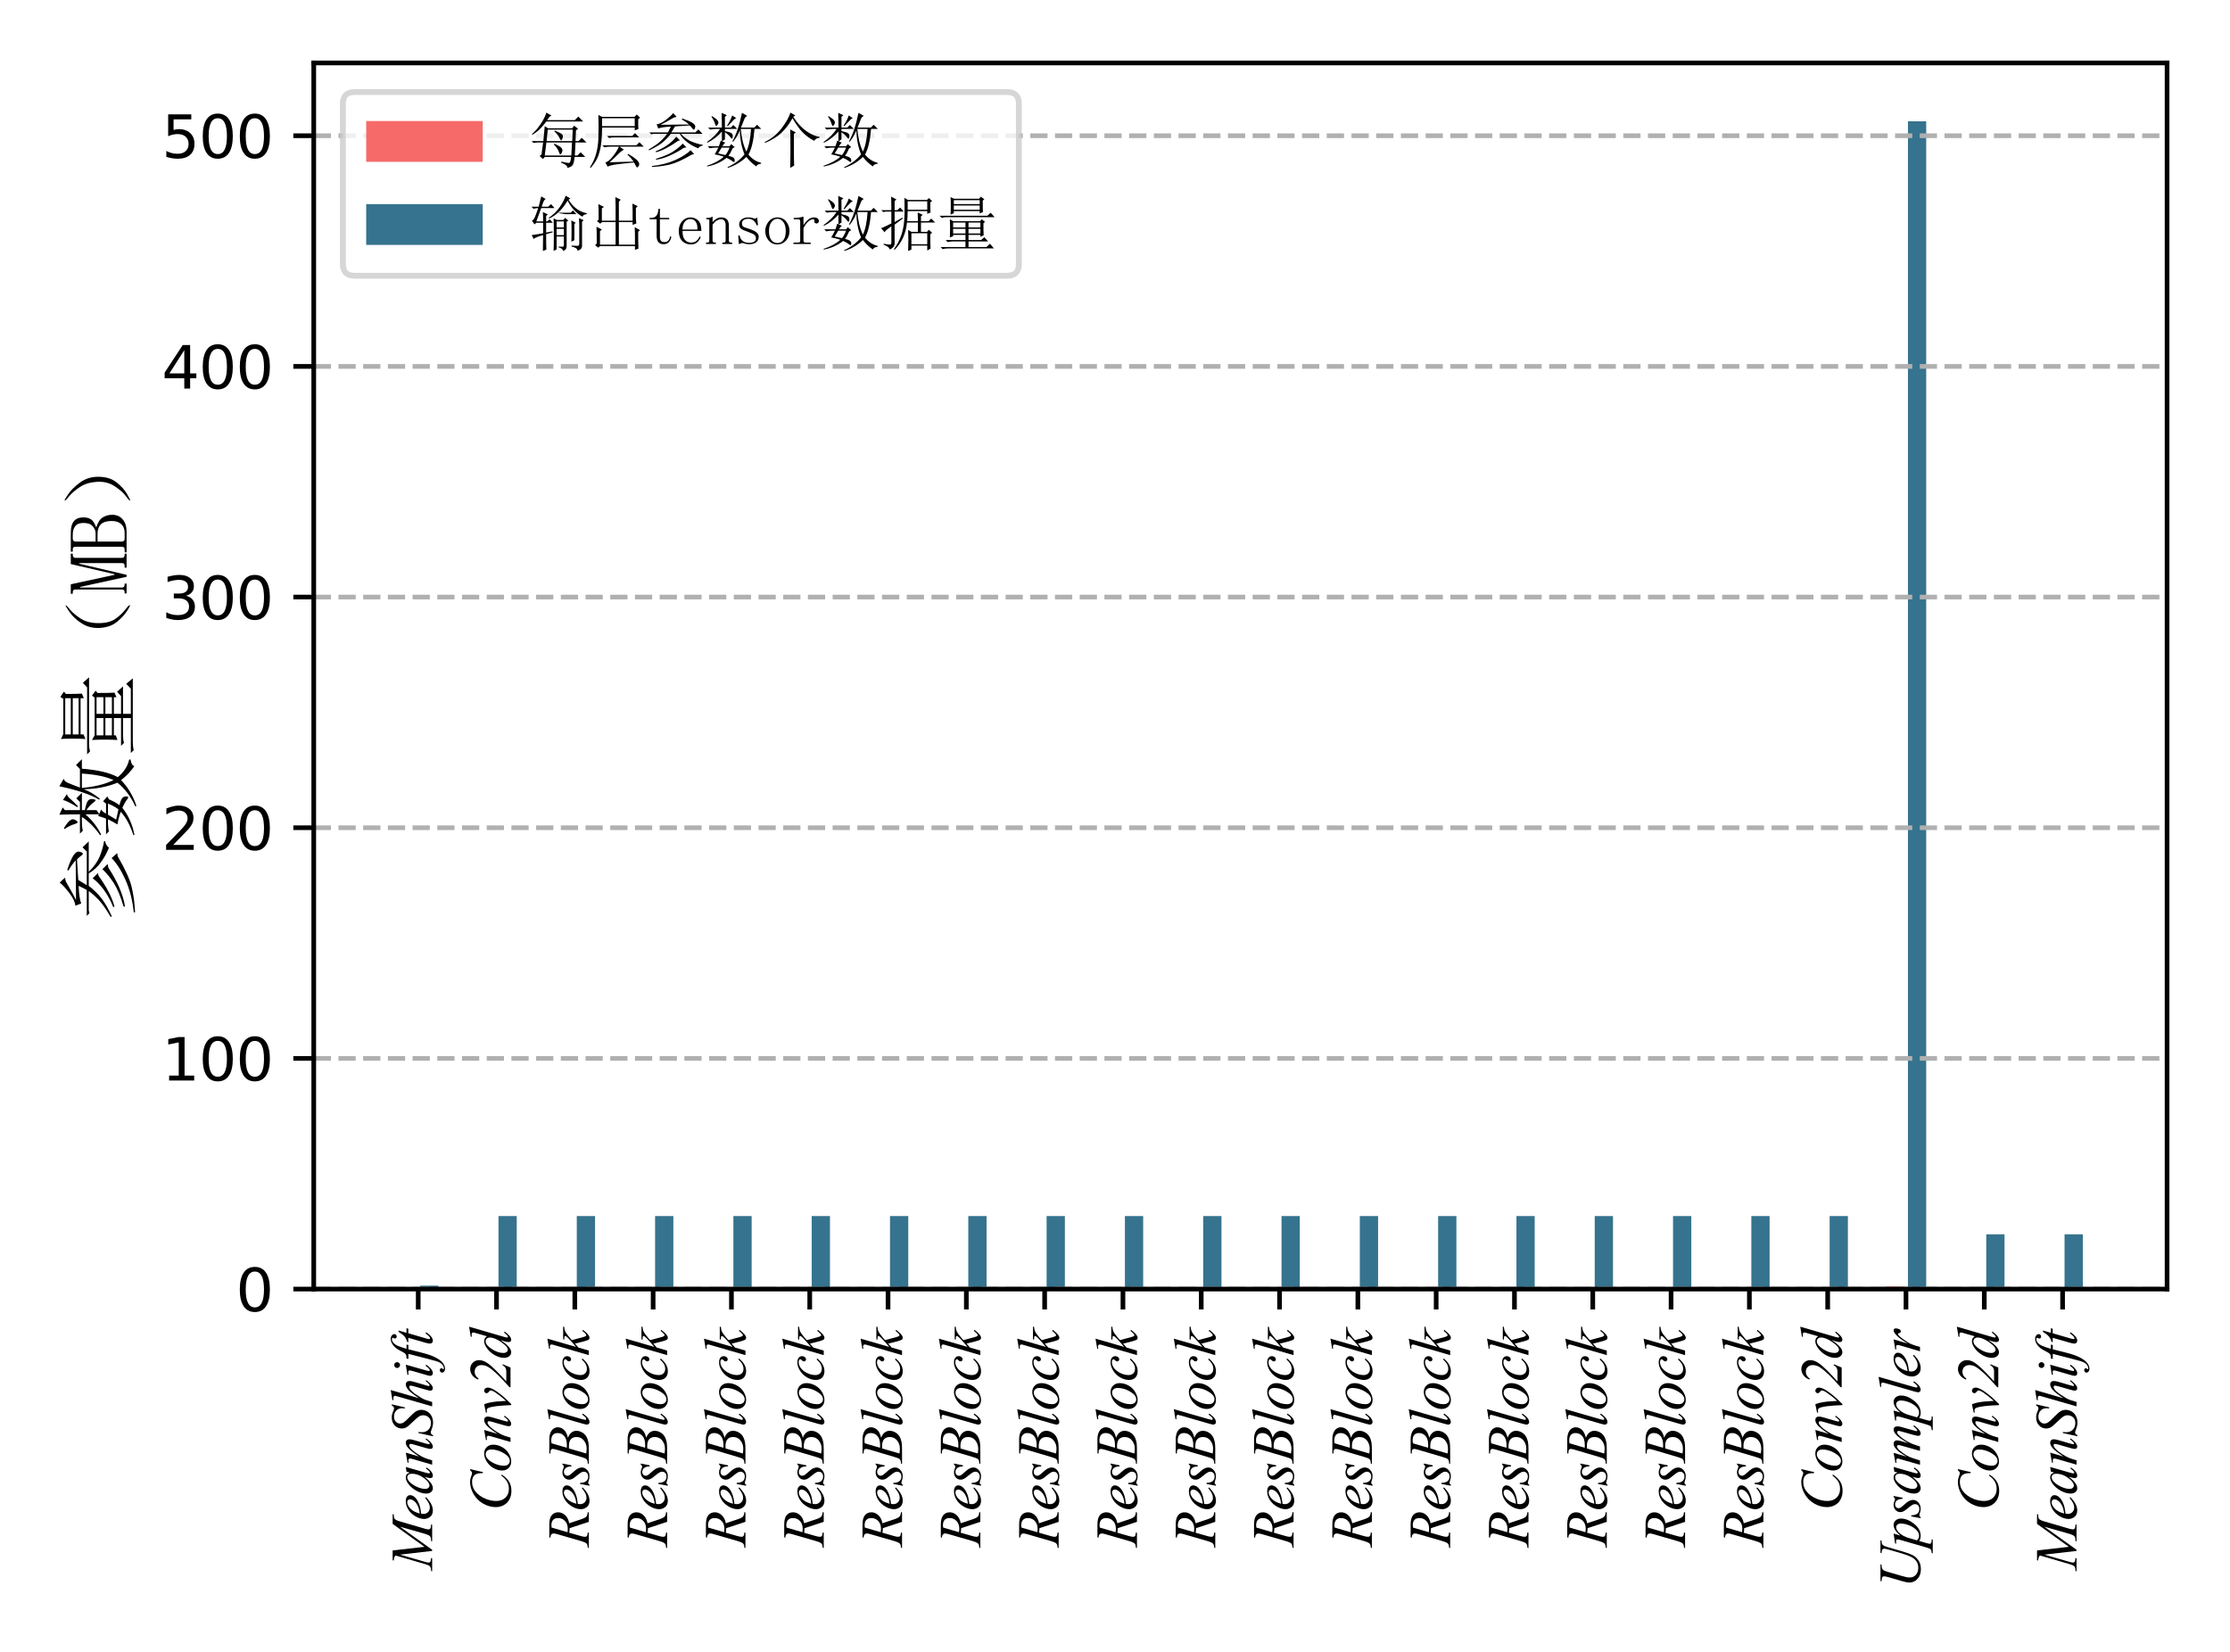 <?xml version="1.0" encoding="utf-8" standalone="no"?>
<!DOCTYPE svg PUBLIC "-//W3C//DTD SVG 1.1//EN"
  "http://www.w3.org/Graphics/SVG/1.1/DTD/svg11.dtd">
<svg xmlns:xlink="http://www.w3.org/1999/xlink" width="382.677pt" height="283.465pt" viewBox="0 0 382.677 283.465" xmlns="http://www.w3.org/2000/svg" version="1.1">
 <defs>
  <style type="text/css">*{stroke-linejoin: round; stroke-linecap: butt}</style>
 </defs>
 <g id="figure_1">
  <g id="patch_1">
   <path d="M 0 283.465 
L 382.677 283.465 
L 382.677 0 
L 0 0 
z
" style="fill: #ffffff"/>
  </g>
  <g id="axes_1">
   <g id="patch_2">
    <path d="M 53.84 221.205 
L 371.877 221.205 
L 371.877 10.8 
L 53.84 10.8 
z
" style="fill: #ffffff"/>
   </g>
   <g id="patch_3">
    <path d="M 68.296 221.205 
L 71.432 221.205 
L 71.432 221.205 
L 68.296 221.205 
z
" clip-path="url(#p1283f40ba6)" style="fill: #f66a6a"/>
   </g>
   <g id="patch_4">
    <path d="M 81.733 221.205 
L 84.869 221.205 
L 84.869 221.202 
L 81.733 221.202 
z
" clip-path="url(#p1283f40ba6)" style="fill: #f66a6a"/>
   </g>
   <g id="patch_5">
    <path d="M 95.171 221.205 
L 98.306 221.205 
L 98.306 221.093 
L 95.171 221.093 
z
" clip-path="url(#p1283f40ba6)" style="fill: #f66a6a"/>
   </g>
   <g id="patch_6">
    <path d="M 108.608 221.205 
L 111.743 221.205 
L 111.743 221.093 
L 108.608 221.093 
z
" clip-path="url(#p1283f40ba6)" style="fill: #f66a6a"/>
   </g>
   <g id="patch_7">
    <path d="M 122.045 221.205 
L 125.181 221.205 
L 125.181 221.093 
L 122.045 221.093 
z
" clip-path="url(#p1283f40ba6)" style="fill: #f66a6a"/>
   </g>
   <g id="patch_8">
    <path d="M 135.482 221.205 
L 138.618 221.205 
L 138.618 221.093 
L 135.482 221.093 
z
" clip-path="url(#p1283f40ba6)" style="fill: #f66a6a"/>
   </g>
   <g id="patch_9">
    <path d="M 148.92 221.205 
L 152.055 221.205 
L 152.055 221.093 
L 148.92 221.093 
z
" clip-path="url(#p1283f40ba6)" style="fill: #f66a6a"/>
   </g>
   <g id="patch_10">
    <path d="M 162.357 221.205 
L 165.492 221.205 
L 165.492 221.093 
L 162.357 221.093 
z
" clip-path="url(#p1283f40ba6)" style="fill: #f66a6a"/>
   </g>
   <g id="patch_11">
    <path d="M 175.794 221.205 
L 178.93 221.205 
L 178.93 221.093 
L 175.794 221.093 
z
" clip-path="url(#p1283f40ba6)" style="fill: #f66a6a"/>
   </g>
   <g id="patch_12">
    <path d="M 189.231 221.205 
L 192.367 221.205 
L 192.367 221.093 
L 189.231 221.093 
z
" clip-path="url(#p1283f40ba6)" style="fill: #f66a6a"/>
   </g>
   <g id="patch_13">
    <path d="M 202.669 221.205 
L 205.804 221.205 
L 205.804 221.093 
L 202.669 221.093 
z
" clip-path="url(#p1283f40ba6)" style="fill: #f66a6a"/>
   </g>
   <g id="patch_14">
    <path d="M 216.106 221.205 
L 219.241 221.205 
L 219.241 221.093 
L 216.106 221.093 
z
" clip-path="url(#p1283f40ba6)" style="fill: #f66a6a"/>
   </g>
   <g id="patch_15">
    <path d="M 229.543 221.205 
L 232.679 221.205 
L 232.679 221.093 
L 229.543 221.093 
z
" clip-path="url(#p1283f40ba6)" style="fill: #f66a6a"/>
   </g>
   <g id="patch_16">
    <path d="M 242.98 221.205 
L 246.116 221.205 
L 246.116 221.093 
L 242.98 221.093 
z
" clip-path="url(#p1283f40ba6)" style="fill: #f66a6a"/>
   </g>
   <g id="patch_17">
    <path d="M 256.418 221.205 
L 259.553 221.205 
L 259.553 221.093 
L 256.418 221.093 
z
" clip-path="url(#p1283f40ba6)" style="fill: #f66a6a"/>
   </g>
   <g id="patch_18">
    <path d="M 269.855 221.205 
L 272.99 221.205 
L 272.99 221.093 
L 269.855 221.093 
z
" clip-path="url(#p1283f40ba6)" style="fill: #f66a6a"/>
   </g>
   <g id="patch_19">
    <path d="M 283.292 221.205 
L 286.427 221.205 
L 286.427 221.093 
L 283.292 221.093 
z
" clip-path="url(#p1283f40ba6)" style="fill: #f66a6a"/>
   </g>
   <g id="patch_20">
    <path d="M 296.729 221.205 
L 299.865 221.205 
L 299.865 221.093 
L 296.729 221.093 
z
" clip-path="url(#p1283f40ba6)" style="fill: #f66a6a"/>
   </g>
   <g id="patch_21">
    <path d="M 310.167 221.205 
L 313.302 221.205 
L 313.302 221.149 
L 310.167 221.149 
z
" clip-path="url(#p1283f40ba6)" style="fill: #f66a6a"/>
   </g>
   <g id="patch_22">
    <path d="M 323.604 221.205 
L 326.739 221.205 
L 326.739 220.758 
L 323.604 220.758 
z
" clip-path="url(#p1283f40ba6)" style="fill: #f66a6a"/>
   </g>
   <g id="patch_23">
    <path d="M 337.041 221.205 
L 340.176 221.205 
L 340.176 221.202 
L 337.041 221.202 
z
" clip-path="url(#p1283f40ba6)" style="fill: #f66a6a"/>
   </g>
   <g id="patch_24">
    <path d="M 350.478 221.205 
L 353.614 221.205 
L 353.614 221.205 
L 350.478 221.205 
z
" clip-path="url(#p1283f40ba6)" style="fill: #f66a6a"/>
   </g>
   <g id="patch_25">
    <path d="M 72.103 221.205 
L 75.239 221.205 
L 75.239 220.618 
L 72.103 220.618 
z
" clip-path="url(#p1283f40ba6)" style="fill: #36738e"/>
   </g>
   <g id="patch_26">
    <path d="M 85.541 221.205 
L 88.676 221.205 
L 88.676 208.68 
L 85.541 208.68 
z
" clip-path="url(#p1283f40ba6)" style="fill: #36738e"/>
   </g>
   <g id="patch_27">
    <path d="M 98.978 221.205 
L 102.113 221.205 
L 102.113 208.68 
L 98.978 208.68 
z
" clip-path="url(#p1283f40ba6)" style="fill: #36738e"/>
   </g>
   <g id="patch_28">
    <path d="M 112.415 221.205 
L 115.551 221.205 
L 115.551 208.68 
L 112.415 208.68 
z
" clip-path="url(#p1283f40ba6)" style="fill: #36738e"/>
   </g>
   <g id="patch_29">
    <path d="M 125.852 221.205 
L 128.988 221.205 
L 128.988 208.68 
L 125.852 208.68 
z
" clip-path="url(#p1283f40ba6)" style="fill: #36738e"/>
   </g>
   <g id="patch_30">
    <path d="M 139.29 221.205 
L 142.425 221.205 
L 142.425 208.68 
L 139.29 208.68 
z
" clip-path="url(#p1283f40ba6)" style="fill: #36738e"/>
   </g>
   <g id="patch_31">
    <path d="M 152.727 221.205 
L 155.862 221.205 
L 155.862 208.68 
L 152.727 208.68 
z
" clip-path="url(#p1283f40ba6)" style="fill: #36738e"/>
   </g>
   <g id="patch_32">
    <path d="M 166.164 221.205 
L 169.3 221.205 
L 169.3 208.68 
L 166.164 208.68 
z
" clip-path="url(#p1283f40ba6)" style="fill: #36738e"/>
   </g>
   <g id="patch_33">
    <path d="M 179.601 221.205 
L 182.737 221.205 
L 182.737 208.68 
L 179.601 208.68 
z
" clip-path="url(#p1283f40ba6)" style="fill: #36738e"/>
   </g>
   <g id="patch_34">
    <path d="M 193.039 221.205 
L 196.174 221.205 
L 196.174 208.68 
L 193.039 208.68 
z
" clip-path="url(#p1283f40ba6)" style="fill: #36738e"/>
   </g>
   <g id="patch_35">
    <path d="M 206.476 221.205 
L 209.611 221.205 
L 209.611 208.68 
L 206.476 208.68 
z
" clip-path="url(#p1283f40ba6)" style="fill: #36738e"/>
   </g>
   <g id="patch_36">
    <path d="M 219.913 221.205 
L 223.048 221.205 
L 223.048 208.68 
L 219.913 208.68 
z
" clip-path="url(#p1283f40ba6)" style="fill: #36738e"/>
   </g>
   <g id="patch_37">
    <path d="M 233.35 221.205 
L 236.486 221.205 
L 236.486 208.68 
L 233.35 208.68 
z
" clip-path="url(#p1283f40ba6)" style="fill: #36738e"/>
   </g>
   <g id="patch_38">
    <path d="M 246.788 221.205 
L 249.923 221.205 
L 249.923 208.68 
L 246.788 208.68 
z
" clip-path="url(#p1283f40ba6)" style="fill: #36738e"/>
   </g>
   <g id="patch_39">
    <path d="M 260.225 221.205 
L 263.36 221.205 
L 263.36 208.68 
L 260.225 208.68 
z
" clip-path="url(#p1283f40ba6)" style="fill: #36738e"/>
   </g>
   <g id="patch_40">
    <path d="M 273.662 221.205 
L 276.797 221.205 
L 276.797 208.68 
L 273.662 208.68 
z
" clip-path="url(#p1283f40ba6)" style="fill: #36738e"/>
   </g>
   <g id="patch_41">
    <path d="M 287.099 221.205 
L 290.235 221.205 
L 290.235 208.68 
L 287.099 208.68 
z
" clip-path="url(#p1283f40ba6)" style="fill: #36738e"/>
   </g>
   <g id="patch_42">
    <path d="M 300.537 221.205 
L 303.672 221.205 
L 303.672 208.68 
L 300.537 208.68 
z
" clip-path="url(#p1283f40ba6)" style="fill: #36738e"/>
   </g>
   <g id="patch_43">
    <path d="M 313.974 221.205 
L 317.109 221.205 
L 317.109 208.68 
L 313.974 208.68 
z
" clip-path="url(#p1283f40ba6)" style="fill: #36738e"/>
   </g>
   <g id="patch_44">
    <path d="M 327.411 221.205 
L 330.546 221.205 
L 330.546 20.819 
L 327.411 20.819 
z
" clip-path="url(#p1283f40ba6)" style="fill: #36738e"/>
   </g>
   <g id="patch_45">
    <path d="M 340.848 221.205 
L 343.984 221.205 
L 343.984 211.812 
L 340.848 211.812 
z
" clip-path="url(#p1283f40ba6)" style="fill: #36738e"/>
   </g>
   <g id="patch_46">
    <path d="M 354.286 221.205 
L 357.421 221.205 
L 357.421 211.812 
L 354.286 211.812 
z
" clip-path="url(#p1283f40ba6)" style="fill: #36738e"/>
   </g>
   <g id="matplotlib.axis_1">
    <g id="xtick_1">
     <g id="line2d_1">
      <defs>
       <path id="m687b5567ef" d="M 0 0 
L 0 3.5 
" style="stroke: #000000; stroke-width: 0.8"/>
      </defs>
      <g>
       <use xlink:href="#m687b5567ef" x="71.768" y="221.205" style="stroke: #000000; stroke-width: 0.8"/>
      </g>
     </g>
     <g id="text_1">
      <!-- MeanShift -->
      <g transform="translate(74.16 269.308)rotate(-90)scale(0.1 -0.1)">
       <defs>
        <path id="TimesNewRomanPS-ItalicMT-4d" d="M 2028 4238 
L 2419 825 
L 4878 4238 
L 5913 4238 
L 5913 4122 
Q 5575 4100 5516 4078 
Q 5413 4038 5327 3916 
Q 5241 3794 5141 3447 
L 4356 759 
Q 4288 525 4288 391 
Q 4288 269 4372 206 
Q 4491 116 4747 116 
L 4822 116 
L 4794 0 
L 3009 0 
L 3041 116 
L 3125 116 
Q 3363 116 3488 184 
Q 3584 234 3661 373 
Q 3738 513 3875 991 
L 4575 3447 
L 2103 0 
L 1978 0 
L 1581 3447 
L 825 825 
Q 728 491 728 375 
Q 728 259 812 198 
Q 897 138 1222 116 
L 1188 0 
L -209 0 
L -175 116 
L -91 116 
Q 219 116 356 272 
Q 456 384 566 759 
L 1488 3919 
Q 1384 4025 1290 4062 
Q 1197 4100 944 4122 
L 975 4238 
L 2028 4238 
z
" transform="scale(0.016)"/>
        <path id="TimesNewRomanPS-ItalicMT-65" d="M 763 1178 
Q 741 1022 741 919 
Q 741 641 937 445 
Q 1134 250 1416 250 
Q 1641 250 1848 342 
Q 2056 434 2466 750 
L 2531 659 
Q 1791 -75 1119 -75 
Q 663 -75 431 212 
Q 200 500 200 847 
Q 200 1313 487 1800 
Q 775 2288 1209 2558 
Q 1644 2828 2103 2828 
Q 2434 2828 2593 2693 
Q 2753 2559 2753 2375 
Q 2753 2116 2547 1878 
Q 2275 1569 1747 1378 
Q 1397 1250 763 1178 
z
M 784 1331 
Q 1247 1384 1538 1513 
Q 1922 1684 2114 1923 
Q 2306 2163 2306 2378 
Q 2306 2509 2223 2590 
Q 2141 2672 1988 2672 
Q 1669 2672 1311 2333 
Q 953 1994 784 1331 
z
" transform="scale(0.016)"/>
        <path id="TimesNewRomanPS-ItalicMT-61" d="M 3003 2828 
L 2394 709 
L 2325 425 
Q 2316 384 2316 356 
Q 2316 306 2347 269 
Q 2372 241 2409 241 
Q 2450 241 2516 291 
Q 2638 381 2841 666 
L 2947 591 
Q 2731 266 2503 95 
Q 2275 -75 2081 -75 
Q 1947 -75 1880 -8 
Q 1813 59 1813 188 
Q 1813 341 1881 591 
L 1947 825 
Q 1538 291 1194 78 
Q 947 -75 709 -75 
Q 481 -75 315 114 
Q 150 303 150 634 
Q 150 1131 448 1682 
Q 747 2234 1206 2566 
Q 1566 2828 1884 2828 
Q 2075 2828 2201 2728 
Q 2328 2628 2394 2397 
L 2506 2753 
L 3003 2828 
z
M 1891 2666 
Q 1691 2666 1466 2478 
Q 1147 2213 898 1691 
Q 650 1169 650 747 
Q 650 534 756 411 
Q 863 288 1000 288 
Q 1341 288 1741 791 
Q 2275 1459 2275 2163 
Q 2275 2428 2172 2547 
Q 2069 2666 1891 2666 
z
" transform="scale(0.016)"/>
        <path id="TimesNewRomanPS-ItalicMT-6e" d="M 1413 2828 
L 997 1406 
Q 1581 2278 1892 2553 
Q 2203 2828 2491 2828 
Q 2647 2828 2748 2725 
Q 2850 2622 2850 2456 
Q 2850 2269 2759 1956 
L 2378 641 
Q 2313 413 2313 363 
Q 2313 319 2338 289 
Q 2363 259 2391 259 
Q 2428 259 2481 300 
Q 2647 431 2844 700 
L 2941 641 
Q 2650 225 2391 47 
Q 2209 -75 2066 -75 
Q 1950 -75 1881 -4 
Q 1813 66 1813 184 
Q 1813 334 1919 700 
L 2281 1956 
Q 2350 2191 2350 2322 
Q 2350 2384 2309 2423 
Q 2269 2463 2209 2463 
Q 2122 2463 2000 2388 
Q 1769 2247 1519 1923 
Q 1269 1600 991 1097 
Q 844 831 747 516 
L 591 0 
L 122 0 
L 691 1956 
Q 791 2309 791 2381 
Q 791 2450 736 2501 
Q 681 2553 600 2553 
Q 563 2553 469 2541 
L 350 2522 
L 331 2634 
L 1413 2828 
z
" transform="scale(0.016)"/>
        <path id="TimesNewRomanPS-ItalicMT-53" d="M 44 -97 
L 394 1475 
L 500 1475 
Q 478 1247 478 1097 
Q 478 669 751 400 
Q 1025 131 1466 131 
Q 1875 131 2087 382 
Q 2300 634 2300 963 
Q 2300 1175 2203 1350 
Q 2056 1609 1419 2263 
Q 1109 2575 1022 2728 
Q 878 2981 878 3259 
Q 878 3703 1209 4018 
Q 1541 4334 2059 4334 
Q 2234 4334 2391 4300 
Q 2488 4281 2744 4175 
Q 2925 4103 2944 4097 
Q 2988 4088 3041 4088 
Q 3131 4088 3197 4134 
Q 3263 4181 3350 4334 
L 3469 4334 
L 3144 2928 
L 3038 2928 
Q 3050 3116 3050 3231 
Q 3050 3609 2800 3850 
Q 2550 4091 2141 4091 
Q 1816 4091 1612 3900 
Q 1409 3709 1409 3459 
Q 1409 3241 1539 3042 
Q 1669 2844 2136 2395 
Q 2603 1947 2740 1695 
Q 2878 1444 2878 1159 
Q 2878 838 2708 536 
Q 2538 234 2219 68 
Q 1900 -97 1522 -97 
Q 1334 -97 1171 -62 
Q 1009 -28 653 106 
Q 531 153 450 153 
Q 266 153 163 -97 
L 44 -97 
z
" transform="scale(0.016)"/>
        <path id="TimesNewRomanPS-ItalicMT-68" d="M 1878 4444 
L 1000 1409 
Q 1569 2266 1887 2547 
Q 2206 2828 2497 2828 
Q 2647 2828 2747 2725 
Q 2847 2622 2847 2450 
Q 2847 2244 2759 1950 
L 2378 641 
Q 2306 403 2306 378 
Q 2306 334 2332 306 
Q 2359 278 2394 278 
Q 2434 278 2488 319 
Q 2666 456 2841 700 
L 2938 641 
Q 2831 475 2642 276 
Q 2453 78 2317 1 
Q 2181 -75 2075 -75 
Q 1959 -75 1886 -1 
Q 1813 72 1813 188 
Q 1813 325 1922 700 
L 2281 1950 
Q 2350 2184 2350 2319 
Q 2350 2381 2311 2418 
Q 2272 2456 2209 2456 
Q 2119 2456 2003 2388 
Q 1791 2256 1513 1900 
Q 1438 1803 1013 1119 
Q 881 900 797 641 
L 597 0 
L 128 0 
L 1156 3575 
L 1266 3963 
Q 1266 4044 1198 4106 
Q 1131 4169 1034 4169 
Q 978 4169 863 4150 
L 797 4141 
L 797 4263 
L 1878 4444 
z
" transform="scale(0.016)"/>
        <path id="TimesNewRomanPS-ItalicMT-69" d="M 1431 4069 
Q 1563 4069 1653 3978 
Q 1744 3888 1744 3756 
Q 1744 3628 1651 3536 
Q 1559 3444 1431 3444 
Q 1303 3444 1211 3536 
Q 1119 3628 1119 3756 
Q 1119 3888 1209 3978 
Q 1300 4069 1431 4069 
z
M 1472 2828 
L 853 638 
Q 791 416 791 372 
Q 791 322 820 290 
Q 850 259 891 259 
Q 938 259 1003 309 
Q 1181 450 1363 709 
L 1472 638 
Q 1259 313 972 91 
Q 759 -75 566 -75 
Q 438 -75 356 1 
Q 275 78 275 194 
Q 275 309 353 578 
L 759 1978 
Q 859 2322 859 2409 
Q 859 2478 811 2522 
Q 763 2566 678 2566 
Q 609 2566 394 2531 
L 394 2653 
L 1472 2828 
z
" transform="scale(0.016)"/>
        <path id="TimesNewRomanPS-ItalicMT-66" d="M 1897 2753 
L 1841 2547 
L 1384 2547 
L 1041 1181 
Q 813 278 581 -216 
Q 253 -913 -125 -1178 
Q -413 -1381 -700 -1381 
Q -888 -1381 -1019 -1269 
Q -1116 -1191 -1116 -1066 
Q -1116 -966 -1036 -892 
Q -956 -819 -841 -819 
Q -756 -819 -698 -872 
Q -641 -925 -641 -994 
Q -641 -1063 -706 -1122 
Q -756 -1166 -756 -1188 
Q -756 -1216 -734 -1231 
Q -706 -1253 -647 -1253 
Q -513 -1253 -364 -1168 
Q -216 -1084 -100 -917 
Q 16 -750 119 -434 
Q 163 -303 353 431 
L 897 2547 
L 353 2547 
L 397 2753 
Q 656 2753 759 2789 
Q 863 2825 948 2926 
Q 1034 3028 1172 3306 
Q 1356 3681 1525 3888 
Q 1756 4166 2011 4305 
Q 2266 4444 2491 4444 
Q 2728 4444 2872 4323 
Q 3016 4203 3016 4063 
Q 3016 3953 2944 3878 
Q 2872 3803 2759 3803 
Q 2663 3803 2602 3859 
Q 2541 3916 2541 3994 
Q 2541 4044 2581 4117 
Q 2622 4191 2622 4216 
Q 2622 4259 2594 4281 
Q 2553 4313 2475 4313 
Q 2278 4313 2122 4188 
Q 1913 4022 1747 3669 
Q 1663 3484 1438 2753 
L 1897 2753 
z
" transform="scale(0.016)"/>
        <path id="TimesNewRomanPS-ItalicMT-74" d="M 1663 3603 
L 1419 2753 
L 1909 2753 
L 1856 2556 
L 1369 2556 
L 831 713 
Q 744 416 744 328 
Q 744 275 769 247 
Q 794 219 828 219 
Q 906 219 1034 328 
Q 1109 391 1369 713 
L 1472 634 
Q 1184 216 928 44 
Q 753 -75 575 -75 
Q 438 -75 350 11 
Q 263 97 263 231 
Q 263 400 363 747 
L 884 2556 
L 413 2556 
L 444 2678 
Q 788 2772 1016 2958 
Q 1244 3144 1525 3603 
L 1663 3603 
z
" transform="scale(0.016)"/>
       </defs>
       <use xlink:href="#TimesNewRomanPS-ItalicMT-4d"/>
       <use xlink:href="#TimesNewRomanPS-ItalicMT-65" x="83.301"/>
       <use xlink:href="#TimesNewRomanPS-ItalicMT-61" x="127.686"/>
       <use xlink:href="#TimesNewRomanPS-ItalicMT-6e" x="177.686"/>
       <use xlink:href="#TimesNewRomanPS-ItalicMT-53" x="227.686"/>
       <use xlink:href="#TimesNewRomanPS-ItalicMT-68" x="277.686"/>
       <use xlink:href="#TimesNewRomanPS-ItalicMT-69" x="327.686"/>
       <use xlink:href="#TimesNewRomanPS-ItalicMT-66" x="355.469"/>
       <use xlink:href="#TimesNewRomanPS-ItalicMT-74" x="383.252"/>
      </g>
     </g>
    </g>
    <g id="xtick_2">
     <g id="line2d_2">
      <g>
       <use xlink:href="#m687b5567ef" x="85.205" y="221.205" style="stroke: #000000; stroke-width: 0.8"/>
      </g>
     </g>
     <g id="text_2">
      <!-- Conv2d -->
      <g transform="translate(87.607 259.314)rotate(-90)scale(0.1 -0.1)">
       <defs>
        <path id="TimesNewRomanPS-ItalicMT-43" d="M 4503 4334 
L 4188 2963 
L 4075 2963 
L 4063 3306 
Q 4047 3494 3990 3641 
Q 3934 3788 3821 3895 
Q 3709 4003 3537 4064 
Q 3366 4125 3156 4125 
Q 2597 4125 2178 3819 
Q 1644 3428 1341 2716 
Q 1091 2128 1091 1525 
Q 1091 909 1450 542 
Q 1809 175 2384 175 
Q 2819 175 3158 369 
Q 3497 563 3788 966 
L 3934 966 
Q 3591 419 3172 161 
Q 2753 -97 2169 -97 
Q 1650 -97 1250 120 
Q 850 338 640 731 
Q 431 1125 431 1578 
Q 431 2272 803 2928 
Q 1175 3584 1823 3959 
Q 2472 4334 3131 4334 
Q 3441 4334 3825 4188 
Q 3994 4125 4069 4125 
Q 4144 4125 4200 4156 
Q 4256 4188 4388 4334 
L 4503 4334 
z
" transform="scale(0.016)"/>
        <path id="TimesNewRomanPS-ItalicMT-6f" d="M 2959 1850 
Q 2959 1381 2711 922 
Q 2463 463 2019 194 
Q 1575 -75 1156 -75 
Q 728 -75 458 198 
Q 188 472 188 906 
Q 188 1366 452 1828 
Q 716 2291 1158 2559 
Q 1600 2828 2013 2828 
Q 2425 2828 2692 2556 
Q 2959 2284 2959 1850 
z
M 2441 2066 
Q 2441 2356 2298 2511 
Q 2156 2666 1931 2666 
Q 1472 2666 1086 2008 
Q 700 1350 700 700 
Q 700 403 850 242 
Q 1000 81 1228 81 
Q 1669 81 2055 736 
Q 2441 1391 2441 2066 
z
" transform="scale(0.016)"/>
        <path id="TimesNewRomanPS-ItalicMT-76" d="M 138 2634 
L 1041 2828 
Q 1138 2597 1197 2356 
Q 1281 2003 1334 1519 
Q 1359 1275 1403 488 
Q 1794 919 1869 1022 
Q 2281 1581 2344 1678 
Q 2447 1844 2488 1969 
Q 2522 2063 2522 2147 
Q 2522 2228 2376 2334 
Q 2231 2441 2231 2572 
Q 2231 2672 2311 2750 
Q 2391 2828 2500 2828 
Q 2631 2828 2731 2720 
Q 2831 2613 2831 2453 
Q 2831 2294 2781 2147 
Q 2700 1909 2478 1567 
Q 2256 1225 1763 650 
Q 1700 578 1069 -75 
L 953 -75 
Q 878 1903 641 2394 
Q 563 2553 381 2553 
Q 303 2553 159 2525 
L 138 2634 
z
" transform="scale(0.016)"/>
        <path id="TimesNewRomanPS-ItalicMT-32" d="M 2209 0 
L 100 0 
L 100 116 
Q 1713 1528 2231 2331 
Q 2472 2703 2472 3113 
Q 2472 3438 2272 3642 
Q 2072 3847 1753 3847 
Q 1313 3847 1028 3425 
L 919 3475 
Q 1078 3878 1384 4101 
Q 1691 4325 2047 4325 
Q 2450 4325 2725 4048 
Q 3000 3772 3000 3378 
Q 3000 3103 2903 2869 
Q 2753 2503 2350 2050 
Q 1738 1356 716 453 
L 1778 453 
Q 2034 453 2200 559 
Q 2366 666 2438 844 
L 2563 844 
L 2209 0 
z
" transform="scale(0.016)"/>
        <path id="TimesNewRomanPS-ItalicMT-64" d="M 3463 4444 
L 2388 756 
Q 2300 456 2300 363 
Q 2300 331 2326 303 
Q 2353 275 2381 275 
Q 2422 275 2478 316 
Q 2584 391 2834 691 
L 2941 625 
Q 2716 313 2486 119 
Q 2256 -75 2056 -75 
Q 1950 -75 1881 0 
Q 1813 75 1813 213 
Q 1813 391 1906 691 
L 2028 1078 
Q 1575 378 1203 109 
Q 947 -75 713 -75 
Q 475 -75 298 136 
Q 122 347 122 709 
Q 122 1175 419 1703 
Q 716 2231 1203 2563 
Q 1588 2828 1909 2828 
Q 2078 2828 2200 2759 
Q 2322 2691 2441 2531 
L 2747 3619 
Q 2781 3734 2803 3803 
Q 2841 3928 2841 4009 
Q 2841 4075 2794 4119 
Q 2728 4172 2625 4172 
Q 2553 4172 2388 4150 
L 2388 4266 
L 3463 4444 
z
M 2303 2225 
Q 2303 2425 2187 2547 
Q 2072 2669 1894 2669 
Q 1500 2669 1073 2019 
Q 647 1369 647 775 
Q 647 541 750 417 
Q 853 294 997 294 
Q 1322 294 1812 997 
Q 2303 1700 2303 2225 
z
" transform="scale(0.016)"/>
       </defs>
       <use xlink:href="#TimesNewRomanPS-ItalicMT-43"/>
       <use xlink:href="#TimesNewRomanPS-ItalicMT-6f" x="66.699"/>
       <use xlink:href="#TimesNewRomanPS-ItalicMT-6e" x="116.699"/>
       <use xlink:href="#TimesNewRomanPS-ItalicMT-76" x="166.699"/>
       <use xlink:href="#TimesNewRomanPS-ItalicMT-32" x="211.084"/>
       <use xlink:href="#TimesNewRomanPS-ItalicMT-64" x="261.084"/>
      </g>
     </g>
    </g>
    <g id="xtick_3">
     <g id="line2d_3">
      <g>
       <use xlink:href="#m687b5567ef" x="98.642" y="221.205" style="stroke: #000000; stroke-width: 0.8"/>
      </g>
     </g>
     <g id="text_3">
      <!-- ResBlock -->
      <g transform="translate(101.044 265.408)rotate(-90)scale(0.1 -0.1)">
       <defs>
        <path id="TimesNewRomanPS-ItalicMT-52" d="M 2659 0 
L 1981 2059 
Q 1744 2056 1494 2106 
L 1128 825 
Q 1056 575 1056 403 
Q 1056 272 1147 197 
Q 1216 141 1522 116 
L 1494 0 
L -147 0 
L -113 116 
Q 119 125 200 163 
Q 328 216 388 306 
Q 488 453 597 825 
L 1338 3384 
Q 1413 3641 1413 3781 
Q 1413 3925 1295 4025 
Q 1178 4125 959 4122 
L 997 4238 
L 2378 4238 
Q 3072 4238 3378 3975 
Q 3684 3713 3684 3284 
Q 3684 2875 3370 2536 
Q 3056 2197 2509 2106 
L 2922 866 
Q 3072 409 3222 271 
Q 3372 134 3706 116 
L 3672 0 
L 2659 0 
z
M 1547 2284 
Q 1747 2256 1903 2256 
Q 2441 2256 2753 2554 
Q 3066 2853 3066 3297 
Q 3066 3644 2870 3828 
Q 2675 4013 2284 4013 
Q 2184 4013 2047 3988 
L 1547 2284 
z
" transform="scale(0.016)"/>
        <path id="TimesNewRomanPS-ItalicMT-73" d="M 2322 2828 
L 2131 1869 
L 2016 1869 
Q 2000 2288 1837 2478 
Q 1675 2669 1434 2669 
Q 1241 2669 1127 2562 
Q 1013 2456 1013 2306 
Q 1013 2203 1058 2109 
Q 1103 2016 1256 1847 
Q 1663 1403 1781 1178 
Q 1900 953 1900 753 
Q 1900 428 1629 176 
Q 1359 -75 947 -75 
Q 722 -75 428 31 
Q 325 69 269 69 
Q 128 69 56 -75 
L -59 -75 
L 131 938 
L 247 938 
Q 266 463 444 266 
Q 622 69 931 69 
Q 1169 69 1308 201 
Q 1447 334 1447 528 
Q 1447 653 1397 759 
Q 1309 947 1029 1278 
Q 750 1609 670 1775 
Q 591 1941 591 2106 
Q 591 2409 811 2618 
Q 1031 2828 1378 2828 
Q 1478 2828 1559 2813 
Q 1603 2803 1764 2742 
Q 1925 2681 1978 2681 
Q 2113 2681 2203 2828 
L 2322 2828 
z
" transform="scale(0.016)"/>
        <path id="TimesNewRomanPS-ItalicMT-42" d="M 947 4122 
L 991 4238 
L 2503 4238 
Q 2884 4238 3182 4119 
Q 3481 4000 3629 3787 
Q 3778 3575 3778 3338 
Q 3778 2972 3514 2676 
Q 3250 2381 2653 2241 
Q 3038 2097 3219 1859 
Q 3400 1622 3400 1338 
Q 3400 1022 3237 734 
Q 3075 447 2820 287 
Q 2566 128 2206 53 
Q 1950 0 1406 0 
L -147 0 
L -106 116 
Q 138 122 225 163 
Q 350 216 403 303 
Q 478 422 603 847 
L 1363 3413 
Q 1459 3738 1459 3869 
Q 1459 3984 1373 4051 
Q 1288 4119 1047 4119 
Q 994 4119 947 4122 
z
M 1581 2363 
Q 1784 2356 1875 2356 
Q 2525 2356 2842 2639 
Q 3159 2922 3159 3347 
Q 3159 3669 2965 3848 
Q 2772 4028 2347 4028 
Q 2234 4028 2059 3991 
L 1581 2363 
z
M 966 275 
Q 1303 231 1494 231 
Q 1981 231 2357 525 
Q 2734 819 2734 1322 
Q 2734 1706 2501 1922 
Q 2269 2138 1750 2138 
Q 1650 2138 1506 2128 
L 966 275 
z
" transform="scale(0.016)"/>
        <path id="TimesNewRomanPS-ItalicMT-6c" d="M 1903 4444 
L 834 725 
Q 756 447 756 384 
Q 756 338 786 306 
Q 816 275 859 275 
Q 919 275 988 328 
Q 1150 456 1328 725 
L 1422 628 
Q 1125 209 875 44 
Q 691 -75 525 -75 
Q 406 -75 326 6 
Q 247 88 247 194 
Q 247 306 347 656 
L 1194 3588 
Q 1297 3947 1297 4000 
Q 1297 4075 1237 4123 
Q 1178 4172 1053 4172 
Q 981 4172 834 4150 
L 834 4266 
L 1903 4444 
z
" transform="scale(0.016)"/>
        <path id="TimesNewRomanPS-ItalicMT-63" d="M 2472 681 
Q 2147 291 1815 108 
Q 1484 -75 1116 -75 
Q 672 -75 423 175 
Q 175 425 175 847 
Q 175 1325 442 1787 
Q 709 2250 1161 2539 
Q 1613 2828 2047 2828 
Q 2388 2828 2556 2686 
Q 2725 2544 2725 2338 
Q 2725 2144 2606 2006 
Q 2519 1900 2391 1900 
Q 2294 1900 2230 1962 
Q 2166 2025 2166 2119 
Q 2166 2178 2189 2228 
Q 2213 2278 2286 2348 
Q 2359 2419 2375 2450 
Q 2391 2481 2391 2516 
Q 2391 2581 2331 2625 
Q 2241 2688 2075 2688 
Q 1769 2688 1469 2472 
Q 1169 2256 956 1859 
Q 700 1378 700 897 
Q 700 578 881 392 
Q 1063 206 1375 206 
Q 1616 206 1852 326 
Q 2088 447 2381 763 
L 2472 681 
z
" transform="scale(0.016)"/>
        <path id="TimesNewRomanPS-ItalicMT-6b" d="M 1831 4444 
L 944 1372 
L 1300 1675 
Q 1884 2169 2059 2406 
Q 2116 2484 2116 2525 
Q 2116 2553 2097 2578 
Q 2078 2603 2023 2618 
Q 1969 2634 1831 2634 
L 1722 2634 
L 1756 2753 
L 3122 2753 
L 3091 2634 
Q 2856 2622 2686 2561 
Q 2516 2500 2356 2381 
Q 2041 2147 1941 2056 
L 1672 1819 
Q 1741 1594 1841 1191 
Q 2009 522 2069 397 
Q 2128 272 2191 272 
Q 2244 272 2316 325 
Q 2478 444 2663 703 
L 2772 625 
Q 2431 197 2250 61 
Q 2069 -75 1919 -75 
Q 1788 -75 1716 28 
Q 1591 213 1300 1481 
L 872 1109 
L 550 0 
L 63 0 
L 1100 3566 
L 1188 3869 
Q 1203 3947 1203 4006 
Q 1203 4081 1145 4131 
Q 1088 4181 978 4181 
Q 906 4181 750 4150 
L 750 4259 
L 1831 4444 
z
" transform="scale(0.016)"/>
       </defs>
       <use xlink:href="#TimesNewRomanPS-ItalicMT-52"/>
       <use xlink:href="#TimesNewRomanPS-ItalicMT-65" x="61.084"/>
       <use xlink:href="#TimesNewRomanPS-ItalicMT-73" x="105.469"/>
       <use xlink:href="#TimesNewRomanPS-ItalicMT-42" x="144.385"/>
       <use xlink:href="#TimesNewRomanPS-ItalicMT-6c" x="205.469"/>
       <use xlink:href="#TimesNewRomanPS-ItalicMT-6f" x="233.252"/>
       <use xlink:href="#TimesNewRomanPS-ItalicMT-63" x="283.252"/>
       <use xlink:href="#TimesNewRomanPS-ItalicMT-6b" x="327.637"/>
      </g>
     </g>
    </g>
    <g id="xtick_4">
     <g id="line2d_4">
      <g>
       <use xlink:href="#m687b5567ef" x="112.079" y="221.205" style="stroke: #000000; stroke-width: 0.8"/>
      </g>
     </g>
     <g id="text_4">
      <!-- ResBlock -->
      <g transform="translate(114.482 265.408)rotate(-90)scale(0.1 -0.1)">
       <use xlink:href="#TimesNewRomanPS-ItalicMT-52"/>
       <use xlink:href="#TimesNewRomanPS-ItalicMT-65" x="61.084"/>
       <use xlink:href="#TimesNewRomanPS-ItalicMT-73" x="105.469"/>
       <use xlink:href="#TimesNewRomanPS-ItalicMT-42" x="144.385"/>
       <use xlink:href="#TimesNewRomanPS-ItalicMT-6c" x="205.469"/>
       <use xlink:href="#TimesNewRomanPS-ItalicMT-6f" x="233.252"/>
       <use xlink:href="#TimesNewRomanPS-ItalicMT-63" x="283.252"/>
       <use xlink:href="#TimesNewRomanPS-ItalicMT-6b" x="327.637"/>
      </g>
     </g>
    </g>
    <g id="xtick_5">
     <g id="line2d_5">
      <g>
       <use xlink:href="#m687b5567ef" x="125.516" y="221.205" style="stroke: #000000; stroke-width: 0.8"/>
      </g>
     </g>
     <g id="text_5">
      <!-- ResBlock -->
      <g transform="translate(127.919 265.408)rotate(-90)scale(0.1 -0.1)">
       <use xlink:href="#TimesNewRomanPS-ItalicMT-52"/>
       <use xlink:href="#TimesNewRomanPS-ItalicMT-65" x="61.084"/>
       <use xlink:href="#TimesNewRomanPS-ItalicMT-73" x="105.469"/>
       <use xlink:href="#TimesNewRomanPS-ItalicMT-42" x="144.385"/>
       <use xlink:href="#TimesNewRomanPS-ItalicMT-6c" x="205.469"/>
       <use xlink:href="#TimesNewRomanPS-ItalicMT-6f" x="233.252"/>
       <use xlink:href="#TimesNewRomanPS-ItalicMT-63" x="283.252"/>
       <use xlink:href="#TimesNewRomanPS-ItalicMT-6b" x="327.637"/>
      </g>
     </g>
    </g>
    <g id="xtick_6">
     <g id="line2d_6">
      <g>
       <use xlink:href="#m687b5567ef" x="138.954" y="221.205" style="stroke: #000000; stroke-width: 0.8"/>
      </g>
     </g>
     <g id="text_6">
      <!-- ResBlock -->
      <g transform="translate(141.356 265.408)rotate(-90)scale(0.1 -0.1)">
       <use xlink:href="#TimesNewRomanPS-ItalicMT-52"/>
       <use xlink:href="#TimesNewRomanPS-ItalicMT-65" x="61.084"/>
       <use xlink:href="#TimesNewRomanPS-ItalicMT-73" x="105.469"/>
       <use xlink:href="#TimesNewRomanPS-ItalicMT-42" x="144.385"/>
       <use xlink:href="#TimesNewRomanPS-ItalicMT-6c" x="205.469"/>
       <use xlink:href="#TimesNewRomanPS-ItalicMT-6f" x="233.252"/>
       <use xlink:href="#TimesNewRomanPS-ItalicMT-63" x="283.252"/>
       <use xlink:href="#TimesNewRomanPS-ItalicMT-6b" x="327.637"/>
      </g>
     </g>
    </g>
    <g id="xtick_7">
     <g id="line2d_7">
      <g>
       <use xlink:href="#m687b5567ef" x="152.391" y="221.205" style="stroke: #000000; stroke-width: 0.8"/>
      </g>
     </g>
     <g id="text_7">
      <!-- ResBlock -->
      <g transform="translate(154.793 265.408)rotate(-90)scale(0.1 -0.1)">
       <use xlink:href="#TimesNewRomanPS-ItalicMT-52"/>
       <use xlink:href="#TimesNewRomanPS-ItalicMT-65" x="61.084"/>
       <use xlink:href="#TimesNewRomanPS-ItalicMT-73" x="105.469"/>
       <use xlink:href="#TimesNewRomanPS-ItalicMT-42" x="144.385"/>
       <use xlink:href="#TimesNewRomanPS-ItalicMT-6c" x="205.469"/>
       <use xlink:href="#TimesNewRomanPS-ItalicMT-6f" x="233.252"/>
       <use xlink:href="#TimesNewRomanPS-ItalicMT-63" x="283.252"/>
       <use xlink:href="#TimesNewRomanPS-ItalicMT-6b" x="327.637"/>
      </g>
     </g>
    </g>
    <g id="xtick_8">
     <g id="line2d_8">
      <g>
       <use xlink:href="#m687b5567ef" x="165.828" y="221.205" style="stroke: #000000; stroke-width: 0.8"/>
      </g>
     </g>
     <g id="text_8">
      <!-- ResBlock -->
      <g transform="translate(168.231 265.408)rotate(-90)scale(0.1 -0.1)">
       <use xlink:href="#TimesNewRomanPS-ItalicMT-52"/>
       <use xlink:href="#TimesNewRomanPS-ItalicMT-65" x="61.084"/>
       <use xlink:href="#TimesNewRomanPS-ItalicMT-73" x="105.469"/>
       <use xlink:href="#TimesNewRomanPS-ItalicMT-42" x="144.385"/>
       <use xlink:href="#TimesNewRomanPS-ItalicMT-6c" x="205.469"/>
       <use xlink:href="#TimesNewRomanPS-ItalicMT-6f" x="233.252"/>
       <use xlink:href="#TimesNewRomanPS-ItalicMT-63" x="283.252"/>
       <use xlink:href="#TimesNewRomanPS-ItalicMT-6b" x="327.637"/>
      </g>
     </g>
    </g>
    <g id="xtick_9">
     <g id="line2d_9">
      <g>
       <use xlink:href="#m687b5567ef" x="179.265" y="221.205" style="stroke: #000000; stroke-width: 0.8"/>
      </g>
     </g>
     <g id="text_9">
      <!-- ResBlock -->
      <g transform="translate(181.668 265.408)rotate(-90)scale(0.1 -0.1)">
       <use xlink:href="#TimesNewRomanPS-ItalicMT-52"/>
       <use xlink:href="#TimesNewRomanPS-ItalicMT-65" x="61.084"/>
       <use xlink:href="#TimesNewRomanPS-ItalicMT-73" x="105.469"/>
       <use xlink:href="#TimesNewRomanPS-ItalicMT-42" x="144.385"/>
       <use xlink:href="#TimesNewRomanPS-ItalicMT-6c" x="205.469"/>
       <use xlink:href="#TimesNewRomanPS-ItalicMT-6f" x="233.252"/>
       <use xlink:href="#TimesNewRomanPS-ItalicMT-63" x="283.252"/>
       <use xlink:href="#TimesNewRomanPS-ItalicMT-6b" x="327.637"/>
      </g>
     </g>
    </g>
    <g id="xtick_10">
     <g id="line2d_10">
      <g>
       <use xlink:href="#m687b5567ef" x="192.703" y="221.205" style="stroke: #000000; stroke-width: 0.8"/>
      </g>
     </g>
     <g id="text_10">
      <!-- ResBlock -->
      <g transform="translate(195.105 265.408)rotate(-90)scale(0.1 -0.1)">
       <use xlink:href="#TimesNewRomanPS-ItalicMT-52"/>
       <use xlink:href="#TimesNewRomanPS-ItalicMT-65" x="61.084"/>
       <use xlink:href="#TimesNewRomanPS-ItalicMT-73" x="105.469"/>
       <use xlink:href="#TimesNewRomanPS-ItalicMT-42" x="144.385"/>
       <use xlink:href="#TimesNewRomanPS-ItalicMT-6c" x="205.469"/>
       <use xlink:href="#TimesNewRomanPS-ItalicMT-6f" x="233.252"/>
       <use xlink:href="#TimesNewRomanPS-ItalicMT-63" x="283.252"/>
       <use xlink:href="#TimesNewRomanPS-ItalicMT-6b" x="327.637"/>
      </g>
     </g>
    </g>
    <g id="xtick_11">
     <g id="line2d_11">
      <g>
       <use xlink:href="#m687b5567ef" x="206.14" y="221.205" style="stroke: #000000; stroke-width: 0.8"/>
      </g>
     </g>
     <g id="text_11">
      <!-- ResBlock -->
      <g transform="translate(208.542 265.408)rotate(-90)scale(0.1 -0.1)">
       <use xlink:href="#TimesNewRomanPS-ItalicMT-52"/>
       <use xlink:href="#TimesNewRomanPS-ItalicMT-65" x="61.084"/>
       <use xlink:href="#TimesNewRomanPS-ItalicMT-73" x="105.469"/>
       <use xlink:href="#TimesNewRomanPS-ItalicMT-42" x="144.385"/>
       <use xlink:href="#TimesNewRomanPS-ItalicMT-6c" x="205.469"/>
       <use xlink:href="#TimesNewRomanPS-ItalicMT-6f" x="233.252"/>
       <use xlink:href="#TimesNewRomanPS-ItalicMT-63" x="283.252"/>
       <use xlink:href="#TimesNewRomanPS-ItalicMT-6b" x="327.637"/>
      </g>
     </g>
    </g>
    <g id="xtick_12">
     <g id="line2d_12">
      <g>
       <use xlink:href="#m687b5567ef" x="219.577" y="221.205" style="stroke: #000000; stroke-width: 0.8"/>
      </g>
     </g>
     <g id="text_12">
      <!-- ResBlock -->
      <g transform="translate(221.98 265.408)rotate(-90)scale(0.1 -0.1)">
       <use xlink:href="#TimesNewRomanPS-ItalicMT-52"/>
       <use xlink:href="#TimesNewRomanPS-ItalicMT-65" x="61.084"/>
       <use xlink:href="#TimesNewRomanPS-ItalicMT-73" x="105.469"/>
       <use xlink:href="#TimesNewRomanPS-ItalicMT-42" x="144.385"/>
       <use xlink:href="#TimesNewRomanPS-ItalicMT-6c" x="205.469"/>
       <use xlink:href="#TimesNewRomanPS-ItalicMT-6f" x="233.252"/>
       <use xlink:href="#TimesNewRomanPS-ItalicMT-63" x="283.252"/>
       <use xlink:href="#TimesNewRomanPS-ItalicMT-6b" x="327.637"/>
      </g>
     </g>
    </g>
    <g id="xtick_13">
     <g id="line2d_13">
      <g>
       <use xlink:href="#m687b5567ef" x="233.014" y="221.205" style="stroke: #000000; stroke-width: 0.8"/>
      </g>
     </g>
     <g id="text_13">
      <!-- ResBlock -->
      <g transform="translate(235.417 265.408)rotate(-90)scale(0.1 -0.1)">
       <use xlink:href="#TimesNewRomanPS-ItalicMT-52"/>
       <use xlink:href="#TimesNewRomanPS-ItalicMT-65" x="61.084"/>
       <use xlink:href="#TimesNewRomanPS-ItalicMT-73" x="105.469"/>
       <use xlink:href="#TimesNewRomanPS-ItalicMT-42" x="144.385"/>
       <use xlink:href="#TimesNewRomanPS-ItalicMT-6c" x="205.469"/>
       <use xlink:href="#TimesNewRomanPS-ItalicMT-6f" x="233.252"/>
       <use xlink:href="#TimesNewRomanPS-ItalicMT-63" x="283.252"/>
       <use xlink:href="#TimesNewRomanPS-ItalicMT-6b" x="327.637"/>
      </g>
     </g>
    </g>
    <g id="xtick_14">
     <g id="line2d_14">
      <g>
       <use xlink:href="#m687b5567ef" x="246.452" y="221.205" style="stroke: #000000; stroke-width: 0.8"/>
      </g>
     </g>
     <g id="text_14">
      <!-- ResBlock -->
      <g transform="translate(248.854 265.408)rotate(-90)scale(0.1 -0.1)">
       <use xlink:href="#TimesNewRomanPS-ItalicMT-52"/>
       <use xlink:href="#TimesNewRomanPS-ItalicMT-65" x="61.084"/>
       <use xlink:href="#TimesNewRomanPS-ItalicMT-73" x="105.469"/>
       <use xlink:href="#TimesNewRomanPS-ItalicMT-42" x="144.385"/>
       <use xlink:href="#TimesNewRomanPS-ItalicMT-6c" x="205.469"/>
       <use xlink:href="#TimesNewRomanPS-ItalicMT-6f" x="233.252"/>
       <use xlink:href="#TimesNewRomanPS-ItalicMT-63" x="283.252"/>
       <use xlink:href="#TimesNewRomanPS-ItalicMT-6b" x="327.637"/>
      </g>
     </g>
    </g>
    <g id="xtick_15">
     <g id="line2d_15">
      <g>
       <use xlink:href="#m687b5567ef" x="259.889" y="221.205" style="stroke: #000000; stroke-width: 0.8"/>
      </g>
     </g>
     <g id="text_15">
      <!-- ResBlock -->
      <g transform="translate(262.291 265.408)rotate(-90)scale(0.1 -0.1)">
       <use xlink:href="#TimesNewRomanPS-ItalicMT-52"/>
       <use xlink:href="#TimesNewRomanPS-ItalicMT-65" x="61.084"/>
       <use xlink:href="#TimesNewRomanPS-ItalicMT-73" x="105.469"/>
       <use xlink:href="#TimesNewRomanPS-ItalicMT-42" x="144.385"/>
       <use xlink:href="#TimesNewRomanPS-ItalicMT-6c" x="205.469"/>
       <use xlink:href="#TimesNewRomanPS-ItalicMT-6f" x="233.252"/>
       <use xlink:href="#TimesNewRomanPS-ItalicMT-63" x="283.252"/>
       <use xlink:href="#TimesNewRomanPS-ItalicMT-6b" x="327.637"/>
      </g>
     </g>
    </g>
    <g id="xtick_16">
     <g id="line2d_16">
      <g>
       <use xlink:href="#m687b5567ef" x="273.326" y="221.205" style="stroke: #000000; stroke-width: 0.8"/>
      </g>
     </g>
     <g id="text_16">
      <!-- ResBlock -->
      <g transform="translate(275.729 265.408)rotate(-90)scale(0.1 -0.1)">
       <use xlink:href="#TimesNewRomanPS-ItalicMT-52"/>
       <use xlink:href="#TimesNewRomanPS-ItalicMT-65" x="61.084"/>
       <use xlink:href="#TimesNewRomanPS-ItalicMT-73" x="105.469"/>
       <use xlink:href="#TimesNewRomanPS-ItalicMT-42" x="144.385"/>
       <use xlink:href="#TimesNewRomanPS-ItalicMT-6c" x="205.469"/>
       <use xlink:href="#TimesNewRomanPS-ItalicMT-6f" x="233.252"/>
       <use xlink:href="#TimesNewRomanPS-ItalicMT-63" x="283.252"/>
       <use xlink:href="#TimesNewRomanPS-ItalicMT-6b" x="327.637"/>
      </g>
     </g>
    </g>
    <g id="xtick_17">
     <g id="line2d_17">
      <g>
       <use xlink:href="#m687b5567ef" x="286.763" y="221.205" style="stroke: #000000; stroke-width: 0.8"/>
      </g>
     </g>
     <g id="text_17">
      <!-- ResBlock -->
      <g transform="translate(289.166 265.408)rotate(-90)scale(0.1 -0.1)">
       <use xlink:href="#TimesNewRomanPS-ItalicMT-52"/>
       <use xlink:href="#TimesNewRomanPS-ItalicMT-65" x="61.084"/>
       <use xlink:href="#TimesNewRomanPS-ItalicMT-73" x="105.469"/>
       <use xlink:href="#TimesNewRomanPS-ItalicMT-42" x="144.385"/>
       <use xlink:href="#TimesNewRomanPS-ItalicMT-6c" x="205.469"/>
       <use xlink:href="#TimesNewRomanPS-ItalicMT-6f" x="233.252"/>
       <use xlink:href="#TimesNewRomanPS-ItalicMT-63" x="283.252"/>
       <use xlink:href="#TimesNewRomanPS-ItalicMT-6b" x="327.637"/>
      </g>
     </g>
    </g>
    <g id="xtick_18">
     <g id="line2d_18">
      <g>
       <use xlink:href="#m687b5567ef" x="300.201" y="221.205" style="stroke: #000000; stroke-width: 0.8"/>
      </g>
     </g>
     <g id="text_18">
      <!-- ResBlock -->
      <g transform="translate(302.603 265.408)rotate(-90)scale(0.1 -0.1)">
       <use xlink:href="#TimesNewRomanPS-ItalicMT-52"/>
       <use xlink:href="#TimesNewRomanPS-ItalicMT-65" x="61.084"/>
       <use xlink:href="#TimesNewRomanPS-ItalicMT-73" x="105.469"/>
       <use xlink:href="#TimesNewRomanPS-ItalicMT-42" x="144.385"/>
       <use xlink:href="#TimesNewRomanPS-ItalicMT-6c" x="205.469"/>
       <use xlink:href="#TimesNewRomanPS-ItalicMT-6f" x="233.252"/>
       <use xlink:href="#TimesNewRomanPS-ItalicMT-63" x="283.252"/>
       <use xlink:href="#TimesNewRomanPS-ItalicMT-6b" x="327.637"/>
      </g>
     </g>
    </g>
    <g id="xtick_19">
     <g id="line2d_19">
      <g>
       <use xlink:href="#m687b5567ef" x="313.638" y="221.205" style="stroke: #000000; stroke-width: 0.8"/>
      </g>
     </g>
     <g id="text_19">
      <!-- Conv2d -->
      <g transform="translate(316.04 259.314)rotate(-90)scale(0.1 -0.1)">
       <use xlink:href="#TimesNewRomanPS-ItalicMT-43"/>
       <use xlink:href="#TimesNewRomanPS-ItalicMT-6f" x="66.699"/>
       <use xlink:href="#TimesNewRomanPS-ItalicMT-6e" x="116.699"/>
       <use xlink:href="#TimesNewRomanPS-ItalicMT-76" x="166.699"/>
       <use xlink:href="#TimesNewRomanPS-ItalicMT-32" x="211.084"/>
       <use xlink:href="#TimesNewRomanPS-ItalicMT-64" x="261.084"/>
      </g>
     </g>
    </g>
    <g id="xtick_20">
     <g id="line2d_20">
      <g>
       <use xlink:href="#m687b5567ef" x="327.075" y="221.205" style="stroke: #000000; stroke-width: 0.8"/>
      </g>
     </g>
     <g id="text_20">
      <!-- Upsampler -->
      <g transform="translate(329.477 272.65)rotate(-90)scale(0.1 -0.1)">
       <defs>
        <path id="TimesNewRomanPS-ItalicMT-55" d="M 838 4238 
L 2628 4238 
L 2594 4122 
Q 2319 4116 2201 4070 
Q 2084 4025 2001 3909 
Q 1919 3794 1828 3481 
L 1394 1981 
Q 1278 1581 1256 1456 
Q 1219 1256 1219 1084 
Q 1219 706 1500 445 
Q 1781 184 2253 184 
Q 2563 184 2806 301 
Q 3050 419 3223 630 
Q 3397 841 3540 1202 
Q 3684 1563 3794 1931 
L 4169 3225 
Q 4309 3709 4309 3856 
Q 4309 3959 4214 4032 
Q 4119 4106 3828 4122 
L 3863 4238 
L 5209 4238 
L 5175 4122 
Q 4938 4122 4833 4076 
Q 4728 4031 4650 3914 
Q 4572 3797 4475 3459 
L 4016 1888 
Q 3794 1122 3597 758 
Q 3400 394 3026 148 
Q 2653 -97 2100 -97 
Q 1463 -97 1072 264 
Q 681 625 681 1091 
Q 681 1275 716 1484 
Q 741 1622 838 1959 
L 1256 3400 
Q 1344 3713 1344 3859 
Q 1344 3975 1255 4039 
Q 1166 4103 806 4122 
L 838 4238 
z
" transform="scale(0.016)"/>
        <path id="TimesNewRomanPS-ItalicMT-70" d="M 1416 2828 
L 1200 2109 
Q 1541 2509 1808 2668 
Q 2075 2828 2353 2828 
Q 2631 2828 2828 2608 
Q 3025 2388 3025 2034 
Q 3025 1347 2465 636 
Q 1906 -75 1163 -75 
Q 1006 -75 886 -40 
Q 766 -6 616 81 
L 388 -725 
Q 319 -963 319 -1034 
Q 319 -1103 355 -1151 
Q 391 -1200 472 -1226 
Q 553 -1253 794 -1253 
L 766 -1369 
L -706 -1369 
L -675 -1253 
Q -384 -1241 -282 -1153 
Q -181 -1066 -69 -669 
L 722 2069 
Q 794 2328 794 2391 
Q 794 2475 745 2522 
Q 697 2569 597 2569 
Q 506 2569 344 2547 
L 344 2669 
L 1416 2828 
z
M 688 328 
Q 881 97 1209 97 
Q 1372 97 1540 187 
Q 1709 278 1870 456 
Q 2031 634 2159 867 
Q 2288 1100 2389 1415 
Q 2491 1731 2491 2041 
Q 2491 2291 2377 2423 
Q 2263 2556 2109 2556 
Q 1772 2556 1442 2168 
Q 1113 1781 959 1263 
L 688 328 
z
" transform="scale(0.016)"/>
        <path id="TimesNewRomanPS-ItalicMT-6d" d="M 1388 2828 
L 981 1419 
Q 1253 1916 1444 2166 
Q 1741 2553 2022 2728 
Q 2188 2828 2369 2828 
Q 2525 2828 2628 2728 
Q 2731 2628 2731 2472 
Q 2731 2319 2659 2072 
L 2438 1278 
Q 2947 2231 3403 2616 
Q 3656 2828 3903 2828 
Q 4047 2828 4139 2729 
Q 4231 2631 4231 2425 
Q 4231 2244 4175 2041 
L 3831 825 
Q 3719 428 3719 384 
Q 3719 341 3747 309 
Q 3766 288 3797 288 
Q 3828 288 3906 347 
Q 4084 484 4241 709 
L 4344 644 
Q 4266 519 4067 300 
Q 3869 81 3728 3 
Q 3588 -75 3469 -75 
Q 3359 -75 3286 0 
Q 3213 75 3213 184 
Q 3213 334 3341 788 
L 3625 1791 
Q 3722 2138 3728 2175 
Q 3738 2234 3738 2291 
Q 3738 2369 3703 2413 
Q 3666 2456 3619 2456 
Q 3488 2456 3341 2322 
Q 2909 1925 2534 1209 
Q 2288 738 2072 0 
L 1600 0 
L 2134 1891 
Q 2222 2197 2222 2300 
Q 2222 2384 2187 2425 
Q 2153 2466 2103 2466 
Q 2000 2466 1884 2391 
Q 1697 2269 1401 1869 
Q 1106 1469 944 1103 
Q 866 931 572 0 
L 109 0 
L 688 2025 
L 763 2288 
Q 784 2347 784 2375 
Q 784 2444 721 2498 
Q 659 2553 563 2553 
Q 522 2553 338 2516 
L 309 2631 
L 1388 2828 
z
" transform="scale(0.016)"/>
        <path id="TimesNewRomanPS-ItalicMT-72" d="M 334 2653 
L 1413 2828 
L 963 1309 
Q 1509 2244 1956 2616 
Q 2209 2828 2369 2828 
Q 2472 2828 2531 2767 
Q 2591 2706 2591 2591 
Q 2591 2384 2484 2197 
Q 2409 2056 2269 2056 
Q 2197 2056 2145 2103 
Q 2094 2150 2081 2247 
Q 2075 2306 2053 2325 
Q 2028 2350 1994 2350 
Q 1941 2350 1894 2325 
Q 1813 2281 1647 2081 
Q 1388 1775 1084 1288 
Q 953 1081 859 822 
Q 728 466 709 394 
L 609 0 
L 131 0 
L 709 1941 
Q 809 2278 809 2422 
Q 809 2478 763 2516 
Q 700 2566 597 2566 
Q 531 2566 356 2538 
L 334 2653 
z
" transform="scale(0.016)"/>
       </defs>
       <use xlink:href="#TimesNewRomanPS-ItalicMT-55"/>
       <use xlink:href="#TimesNewRomanPS-ItalicMT-70" x="72.217"/>
       <use xlink:href="#TimesNewRomanPS-ItalicMT-73" x="122.217"/>
       <use xlink:href="#TimesNewRomanPS-ItalicMT-61" x="161.133"/>
       <use xlink:href="#TimesNewRomanPS-ItalicMT-6d" x="211.133"/>
       <use xlink:href="#TimesNewRomanPS-ItalicMT-70" x="283.35"/>
       <use xlink:href="#TimesNewRomanPS-ItalicMT-6c" x="333.35"/>
       <use xlink:href="#TimesNewRomanPS-ItalicMT-65" x="361.133"/>
       <use xlink:href="#TimesNewRomanPS-ItalicMT-72" x="405.518"/>
      </g>
     </g>
    </g>
    <g id="xtick_21">
     <g id="line2d_21">
      <g>
       <use xlink:href="#m687b5567ef" x="340.512" y="221.205" style="stroke: #000000; stroke-width: 0.8"/>
      </g>
     </g>
     <g id="text_21">
      <!-- Conv2d -->
      <g transform="translate(342.915 259.314)rotate(-90)scale(0.1 -0.1)">
       <use xlink:href="#TimesNewRomanPS-ItalicMT-43"/>
       <use xlink:href="#TimesNewRomanPS-ItalicMT-6f" x="66.699"/>
       <use xlink:href="#TimesNewRomanPS-ItalicMT-6e" x="116.699"/>
       <use xlink:href="#TimesNewRomanPS-ItalicMT-76" x="166.699"/>
       <use xlink:href="#TimesNewRomanPS-ItalicMT-32" x="211.084"/>
       <use xlink:href="#TimesNewRomanPS-ItalicMT-64" x="261.084"/>
      </g>
     </g>
    </g>
    <g id="xtick_22">
     <g id="line2d_22">
      <g>
       <use xlink:href="#m687b5567ef" x="353.95" y="221.205" style="stroke: #000000; stroke-width: 0.8"/>
      </g>
     </g>
     <g id="text_22">
      <!-- MeanShift -->
      <g transform="translate(356.343 269.308)rotate(-90)scale(0.1 -0.1)">
       <use xlink:href="#TimesNewRomanPS-ItalicMT-4d"/>
       <use xlink:href="#TimesNewRomanPS-ItalicMT-65" x="83.301"/>
       <use xlink:href="#TimesNewRomanPS-ItalicMT-61" x="127.686"/>
       <use xlink:href="#TimesNewRomanPS-ItalicMT-6e" x="177.686"/>
       <use xlink:href="#TimesNewRomanPS-ItalicMT-53" x="227.686"/>
       <use xlink:href="#TimesNewRomanPS-ItalicMT-68" x="277.686"/>
       <use xlink:href="#TimesNewRomanPS-ItalicMT-69" x="327.686"/>
       <use xlink:href="#TimesNewRomanPS-ItalicMT-66" x="355.469"/>
       <use xlink:href="#TimesNewRomanPS-ItalicMT-74" x="383.252"/>
      </g>
     </g>
    </g>
   </g>
   <g id="matplotlib.axis_2">
    <g id="ytick_1">
     <g id="line2d_23">
      <path d="M 53.84 221.205 
L 371.877 221.205 
" clip-path="url(#p1283f40ba6)" style="fill: none; stroke-dasharray: 2.96,1.28; stroke-dashoffset: 0; stroke: #b0b0b0; stroke-width: 0.8"/>
     </g>
     <g id="line2d_24">
      <defs>
       <path id="m8740706b53" d="M 0 0 
L -3.5 0 
" style="stroke: #000000; stroke-width: 0.8"/>
      </defs>
      <g>
       <use xlink:href="#m8740706b53" x="53.84" y="221.205" style="stroke: #000000; stroke-width: 0.8"/>
      </g>
     </g>
     <g id="text_23">
      <!-- 0 -->
      <g transform="translate(40.477 225.004)scale(0.1 -0.1)">
       <defs>
        <path id="DejaVuSans-30" d="M 2034 4250 
Q 1547 4250 1301 3770 
Q 1056 3291 1056 2328 
Q 1056 1369 1301 889 
Q 1547 409 2034 409 
Q 2525 409 2770 889 
Q 3016 1369 3016 2328 
Q 3016 3291 2770 3770 
Q 2525 4250 2034 4250 
z
M 2034 4750 
Q 2819 4750 3233 4129 
Q 3647 3509 3647 2328 
Q 3647 1150 3233 529 
Q 2819 -91 2034 -91 
Q 1250 -91 836 529 
Q 422 1150 422 2328 
Q 422 3509 836 4129 
Q 1250 4750 2034 4750 
z
" transform="scale(0.016)"/>
       </defs>
       <use xlink:href="#DejaVuSans-30"/>
      </g>
     </g>
    </g>
    <g id="ytick_2">
     <g id="line2d_25">
      <path d="M 53.84 181.622 
L 371.877 181.622 
" clip-path="url(#p1283f40ba6)" style="fill: none; stroke-dasharray: 2.96,1.28; stroke-dashoffset: 0; stroke: #b0b0b0; stroke-width: 0.8"/>
     </g>
     <g id="line2d_26">
      <g>
       <use xlink:href="#m8740706b53" x="53.84" y="181.622" style="stroke: #000000; stroke-width: 0.8"/>
      </g>
     </g>
     <g id="text_24">
      <!-- 100 -->
      <g transform="translate(27.753 185.422)scale(0.1 -0.1)">
       <defs>
        <path id="DejaVuSans-31" d="M 794 531 
L 1825 531 
L 1825 4091 
L 703 3866 
L 703 4441 
L 1819 4666 
L 2450 4666 
L 2450 531 
L 3481 531 
L 3481 0 
L 794 0 
L 794 531 
z
" transform="scale(0.016)"/>
       </defs>
       <use xlink:href="#DejaVuSans-31"/>
       <use xlink:href="#DejaVuSans-30" x="63.623"/>
       <use xlink:href="#DejaVuSans-30" x="127.246"/>
      </g>
     </g>
    </g>
    <g id="ytick_3">
     <g id="line2d_27">
      <path d="M 53.84 142.04 
L 371.877 142.04 
" clip-path="url(#p1283f40ba6)" style="fill: none; stroke-dasharray: 2.96,1.28; stroke-dashoffset: 0; stroke: #b0b0b0; stroke-width: 0.8"/>
     </g>
     <g id="line2d_28">
      <g>
       <use xlink:href="#m8740706b53" x="53.84" y="142.04" style="stroke: #000000; stroke-width: 0.8"/>
      </g>
     </g>
     <g id="text_25">
      <!-- 200 -->
      <g transform="translate(27.753 145.839)scale(0.1 -0.1)">
       <defs>
        <path id="DejaVuSans-32" d="M 1228 531 
L 3431 531 
L 3431 0 
L 469 0 
L 469 531 
Q 828 903 1448 1529 
Q 2069 2156 2228 2338 
Q 2531 2678 2651 2914 
Q 2772 3150 2772 3378 
Q 2772 3750 2511 3984 
Q 2250 4219 1831 4219 
Q 1534 4219 1204 4116 
Q 875 4013 500 3803 
L 500 4441 
Q 881 4594 1212 4672 
Q 1544 4750 1819 4750 
Q 2544 4750 2975 4387 
Q 3406 4025 3406 3419 
Q 3406 3131 3298 2873 
Q 3191 2616 2906 2266 
Q 2828 2175 2409 1742 
Q 1991 1309 1228 531 
z
" transform="scale(0.016)"/>
       </defs>
       <use xlink:href="#DejaVuSans-32"/>
       <use xlink:href="#DejaVuSans-30" x="63.623"/>
       <use xlink:href="#DejaVuSans-30" x="127.246"/>
      </g>
     </g>
    </g>
    <g id="ytick_4">
     <g id="line2d_29">
      <path d="M 53.84 102.458 
L 371.877 102.458 
" clip-path="url(#p1283f40ba6)" style="fill: none; stroke-dasharray: 2.96,1.28; stroke-dashoffset: 0; stroke: #b0b0b0; stroke-width: 0.8"/>
     </g>
     <g id="line2d_30">
      <g>
       <use xlink:href="#m8740706b53" x="53.84" y="102.458" style="stroke: #000000; stroke-width: 0.8"/>
      </g>
     </g>
     <g id="text_26">
      <!-- 300 -->
      <g transform="translate(27.753 106.257)scale(0.1 -0.1)">
       <defs>
        <path id="DejaVuSans-33" d="M 2597 2516 
Q 3050 2419 3304 2112 
Q 3559 1806 3559 1356 
Q 3559 666 3084 287 
Q 2609 -91 1734 -91 
Q 1441 -91 1130 -33 
Q 819 25 488 141 
L 488 750 
Q 750 597 1062 519 
Q 1375 441 1716 441 
Q 2309 441 2620 675 
Q 2931 909 2931 1356 
Q 2931 1769 2642 2001 
Q 2353 2234 1838 2234 
L 1294 2234 
L 1294 2753 
L 1863 2753 
Q 2328 2753 2575 2939 
Q 2822 3125 2822 3475 
Q 2822 3834 2567 4026 
Q 2313 4219 1838 4219 
Q 1578 4219 1281 4162 
Q 984 4106 628 3988 
L 628 4550 
Q 988 4650 1302 4700 
Q 1616 4750 1894 4750 
Q 2613 4750 3031 4423 
Q 3450 4097 3450 3541 
Q 3450 3153 3228 2886 
Q 3006 2619 2597 2516 
z
" transform="scale(0.016)"/>
       </defs>
       <use xlink:href="#DejaVuSans-33"/>
       <use xlink:href="#DejaVuSans-30" x="63.623"/>
       <use xlink:href="#DejaVuSans-30" x="127.246"/>
      </g>
     </g>
    </g>
    <g id="ytick_5">
     <g id="line2d_31">
      <path d="M 53.84 62.875 
L 371.877 62.875 
" clip-path="url(#p1283f40ba6)" style="fill: none; stroke-dasharray: 2.96,1.28; stroke-dashoffset: 0; stroke: #b0b0b0; stroke-width: 0.8"/>
     </g>
     <g id="line2d_32">
      <g>
       <use xlink:href="#m8740706b53" x="53.84" y="62.875" style="stroke: #000000; stroke-width: 0.8"/>
      </g>
     </g>
     <g id="text_27">
      <!-- 400 -->
      <g transform="translate(27.753 66.675)scale(0.1 -0.1)">
       <defs>
        <path id="DejaVuSans-34" d="M 2419 4116 
L 825 1625 
L 2419 1625 
L 2419 4116 
z
M 2253 4666 
L 3047 4666 
L 3047 1625 
L 3713 1625 
L 3713 1100 
L 3047 1100 
L 3047 0 
L 2419 0 
L 2419 1100 
L 313 1100 
L 313 1709 
L 2253 4666 
z
" transform="scale(0.016)"/>
       </defs>
       <use xlink:href="#DejaVuSans-34"/>
       <use xlink:href="#DejaVuSans-30" x="63.623"/>
       <use xlink:href="#DejaVuSans-30" x="127.246"/>
      </g>
     </g>
    </g>
    <g id="ytick_6">
     <g id="line2d_33">
      <path d="M 53.84 23.293 
L 371.877 23.293 
" clip-path="url(#p1283f40ba6)" style="fill: none; stroke-dasharray: 2.96,1.28; stroke-dashoffset: 0; stroke: #b0b0b0; stroke-width: 0.8"/>
     </g>
     <g id="line2d_34">
      <g>
       <use xlink:href="#m8740706b53" x="53.84" y="23.293" style="stroke: #000000; stroke-width: 0.8"/>
      </g>
     </g>
     <g id="text_28">
      <!-- 500 -->
      <g transform="translate(27.753 27.092)scale(0.1 -0.1)">
       <defs>
        <path id="DejaVuSans-35" d="M 691 4666 
L 3169 4666 
L 3169 4134 
L 1269 4134 
L 1269 2991 
Q 1406 3038 1543 3061 
Q 1681 3084 1819 3084 
Q 2600 3084 3056 2656 
Q 3513 2228 3513 1497 
Q 3513 744 3044 326 
Q 2575 -91 1722 -91 
Q 1428 -91 1123 -41 
Q 819 9 494 109 
L 494 744 
Q 775 591 1075 516 
Q 1375 441 1709 441 
Q 2250 441 2565 725 
Q 2881 1009 2881 1497 
Q 2881 1984 2565 2268 
Q 2250 2553 1709 2553 
Q 1456 2553 1204 2497 
Q 953 2441 691 2322 
L 691 4666 
z
" transform="scale(0.016)"/>
       </defs>
       <use xlink:href="#DejaVuSans-35"/>
       <use xlink:href="#DejaVuSans-30" x="63.623"/>
       <use xlink:href="#DejaVuSans-30" x="127.246"/>
      </g>
     </g>
    </g>
    <g id="text_29">
     <!-- 参数量（MB） -->
     <g transform="translate(21.948 158.002)rotate(-90)scale(0.14 -0.14)">
      <defs>
       <path id="SimSun-53c2" d="M 4700 3900 
Q 3500 3825 3125 3800 
Q 2925 3475 2725 3150 
L 5300 3150 
L 5625 3475 
L 6075 3000 
L 3750 3000 
Q 4325 2400 4950 2150 
Q 5575 1900 6100 1825 
L 6100 1750 
Q 5750 1675 5600 1450 
Q 5025 1675 4487 2062 
Q 3950 2450 3625 3000 
L 2675 3000 
Q 2250 2450 1750 2050 
Q 1250 1650 325 1225 
L 300 1325 
Q 1200 1850 1625 2262 
Q 2050 2675 2275 3000 
L 800 3000 
L 575 2950 
L 375 3150 
L 2350 3150 
Q 2450 3300 2675 3775 
Q 1650 3725 1325 3575 
L 1150 4025 
Q 1550 4050 2125 4487 
Q 2700 4925 2925 5225 
L 3300 4825 
L 3000 4750 
Q 1925 4125 1575 3975 
L 4625 4000 
Q 4300 4300 3850 4550 
L 3900 4650 
Q 4700 4375 5000 4175 
Q 5300 3975 5300 3775 
Q 5300 3725 5250 3587 
Q 5200 3450 5125 3450 
Q 5075 3450 5025 3525 
Q 4900 3700 4700 3900 
z
M 3250 2700 
L 3650 2300 
L 3450 2250 
Q 2125 1300 1075 1025 
L 1050 1125 
Q 1850 1450 2412 1875 
Q 2975 2300 3250 2700 
z
M 3950 1950 
L 4350 1550 
L 4075 1500 
Q 2425 425 1100 225 
L 1075 325 
Q 2250 675 2875 1075 
Q 3500 1475 3950 1950 
z
M 4800 1250 
L 5175 825 
L 4925 775 
Q 3475 -75 2587 -287 
Q 1700 -500 650 -550 
L 650 -450 
Q 2050 -300 3137 187 
Q 4225 675 4800 1250 
z
" transform="scale(0.016)"/>
       <path id="SimSun-6570" d="M 1875 1525 
Q 1675 1200 1500 900 
Q 1825 825 2275 725 
Q 2500 975 2725 1525 
L 1875 1525 
z
M 850 4900 
Q 1325 4600 1425 4450 
Q 1525 4300 1525 4225 
Q 1525 4100 1437 3975 
Q 1350 3850 1300 3850 
Q 1225 3850 1150 4100 
Q 1050 4450 775 4850 
L 850 4900 
z
M 3000 4975 
L 3450 4675 
Q 3250 4625 3100 4425 
Q 2925 4225 2525 3825 
L 2450 3875 
Q 2925 4625 3000 4975 
z
M 1875 5250 
L 2425 5000 
L 2225 4825 
L 2225 3675 
L 2850 3675 
L 3125 3950 
L 3550 3525 
L 2225 3525 
L 2225 3300 
Q 2800 3175 2937 3062 
Q 3075 2950 3075 2775 
Q 3075 2700 3050 2587 
Q 3025 2475 2975 2475 
Q 2925 2475 2800 2650 
Q 2600 2925 2225 3175 
L 2225 2400 
L 1925 2200 
L 2275 2050 
Q 2150 2000 1950 1675 
L 2725 1675 
L 2900 1900 
L 3275 1575 
L 3050 1450 
Q 2800 875 2600 650 
Q 3000 550 3137 437 
Q 3275 325 3275 150 
Q 3275 -25 3200 -25 
Q 3125 -25 3025 75 
Q 2750 275 2400 425 
Q 1525 -275 325 -500 
L 300 -425 
Q 1450 -50 2100 550 
Q 1600 725 1125 800 
Q 1225 950 1525 1525 
L 1200 1525 
Q 875 1525 600 1450 
L 375 1675 
L 1575 1675 
Q 1675 1925 1775 2275 
L 1900 2225 
L 1900 3250 
Q 1225 2475 350 2050 
L 300 2125 
Q 1225 2775 1700 3525 
L 1250 3525 
Q 925 3525 650 3450 
L 425 3675 
L 1900 3675 
Q 1900 4575 1875 5250 
z
M 3925 3525 
Q 4050 2075 4525 1100 
Q 4925 1950 5025 3525 
L 3925 3525 
z
M 4050 5250 
L 4625 4925 
Q 4425 4850 4325 4625 
Q 4225 4400 3950 3675 
L 5375 3675 
L 5675 3975 
L 6125 3525 
L 5400 3525 
Q 5250 1675 4750 775 
Q 5325 75 6100 -100 
L 6100 -200 
Q 5625 -275 5600 -500 
Q 4950 -50 4525 525 
Q 3700 -275 2550 -650 
L 2500 -575 
Q 3650 -50 4325 800 
Q 3850 1975 3825 3375 
Q 3575 2725 3100 2150 
L 3025 2200 
Q 3625 3200 4050 5250 
z
" transform="scale(0.016)"/>
       <path id="SimSun-91cf" d="M 1700 2400 
L 1700 1875 
L 3025 1875 
L 3025 2400 
L 1700 2400 
z
M 3350 2400 
L 3350 1875 
L 4625 1875 
L 4625 2400 
L 3350 2400 
z
M 1700 1725 
L 1700 1225 
L 3025 1225 
L 3025 1725 
L 1700 1725 
z
M 3350 1725 
L 3350 1225 
L 4625 1225 
L 4625 1725 
L 3350 1725 
z
M 4950 2325 
Q 4950 1350 4975 1025 
L 4625 875 
L 4625 1075 
L 3350 1075 
L 3350 525 
L 4700 525 
L 5050 825 
L 5450 375 
L 3350 375 
L 3350 -225 
L 5275 -225 
L 5650 125 
L 6075 -375 
L 1175 -375 
Q 850 -375 575 -450 
L 350 -225 
L 3025 -225 
L 3025 375 
L 1725 375 
Q 1400 375 1125 300 
L 900 525 
L 3025 525 
L 3025 1075 
L 1700 1075 
L 1700 925 
L 1350 800 
Q 1375 1300 1375 1787 
Q 1375 2275 1350 2750 
L 1700 2550 
L 4600 2550 
L 4750 2750 
L 5125 2475 
L 4950 2325 
z
M 1775 4800 
L 1775 4375 
L 4550 4375 
L 4550 4800 
L 1775 4800 
z
M 1775 4225 
L 1775 3775 
L 4550 3775 
L 4550 4225 
L 1775 4225 
z
M 4875 4750 
Q 4875 3825 4900 3525 
L 4550 3375 
L 4550 3625 
L 1775 3625 
L 1775 3400 
L 1425 3250 
Q 1450 3650 1450 4262 
Q 1450 4875 1425 5125 
L 1800 4950 
L 4500 4950 
L 4650 5175 
L 5050 4900 
L 4875 4750 
z
M 250 3125 
L 5375 3125 
L 5725 3450 
L 6150 2975 
L 950 2975 
Q 750 2975 475 2900 
L 250 3125 
z
" transform="scale(0.016)"/>
       <path id="SimSun-ff08" d="M 5087 200 
Q 5475 -100 5425 -150 
Q 5375 -200 4950 87 
Q 4525 375 4137 850 
Q 3750 1325 3687 2100 
Q 3625 2875 4000 3487 
Q 4375 4100 4887 4462 
Q 5400 4825 5412 4762 
Q 5425 4700 5075 4425 
Q 4725 4125 4387 3600 
Q 4050 3075 4050 2250 
Q 4050 1425 4375 962 
Q 4700 500 5087 200 
z
" transform="scale(0.016)"/>
       <path id="SimSun-4d" d="M 2800 450 
Q 2800 350 2862 300 
Q 2925 250 3025 250 
L 3125 250 
L 3125 100 
L 2050 100 
L 2050 250 
L 2175 250 
Q 2300 250 2350 300 
Q 2400 350 2400 450 
L 2400 3725 
L 2350 3725 
L 1500 100 
L 1350 100 
L 575 3650 
L 525 3650 
L 525 450 
Q 525 350 587 300 
Q 650 250 750 250 
L 825 250 
L 825 100 
L 75 100 
L 75 250 
L 150 250 
Q 275 250 325 300 
Q 375 350 375 450 
L 375 4025 
Q 375 4125 325 4175 
Q 275 4225 150 4225 
L 50 4225 
L 50 4375 
L 775 4375 
L 1500 1025 
L 1550 1025 
L 2325 4375 
L 3125 4375 
L 3125 4225 
L 3025 4225 
Q 2925 4225 2862 4175 
Q 2800 4125 2800 4025 
L 2800 450 
z
" transform="scale(0.016)"/>
       <path id="SimSun-42" d="M 100 100 
L 100 250 
L 300 250 
Q 425 250 475 300 
Q 525 350 525 450 
L 525 4025 
Q 525 4125 475 4175 
Q 425 4225 300 4225 
L 150 4225 
L 150 4375 
L 1600 4375 
Q 2200 4375 2487 4137 
Q 2775 3900 2775 3400 
Q 2775 3050 2625 2825 
Q 2475 2600 2000 2425 
Q 2575 2250 2775 1925 
Q 2975 1600 2975 1200 
Q 2975 700 2625 400 
Q 2275 100 1675 100 
L 100 100 
z
M 1600 250 
Q 2025 250 2262 512 
Q 2500 775 2500 1250 
Q 2500 1800 2250 2062 
Q 2000 2325 1500 2325 
L 925 2325 
L 925 450 
Q 925 350 987 300 
Q 1050 250 1150 250 
L 1600 250 
z
M 2350 3400 
Q 2350 3850 2100 4037 
Q 1850 4225 1450 4225 
L 1150 4225 
Q 1050 4225 987 4175 
Q 925 4125 925 4025 
L 925 2475 
L 1575 2475 
Q 1850 2475 2100 2700 
Q 2350 2925 2350 3400 
z
" transform="scale(0.016)"/>
       <path id="SimSun-ff09" d="M 2337 875 
Q 1925 350 1437 62 
Q 950 -225 937 -162 
Q 925 -100 1300 175 
Q 1650 425 2037 1012 
Q 2425 1600 2375 2375 
Q 2325 3150 1987 3662 
Q 1650 4175 1300 4475 
Q 925 4775 937 4837 
Q 950 4900 1412 4587 
Q 1875 4275 2325 3662 
Q 2775 3050 2762 2225 
Q 2750 1400 2337 875 
z
" transform="scale(0.016)"/>
      </defs>
      <use xlink:href="#SimSun-53c2"/>
      <use xlink:href="#SimSun-6570" x="100"/>
      <use xlink:href="#SimSun-91cf" x="200"/>
      <use xlink:href="#SimSun-ff08" x="300"/>
      <use xlink:href="#SimSun-4d" x="400"/>
      <use xlink:href="#SimSun-42" x="450"/>
      <use xlink:href="#SimSun-ff09" x="500"/>
     </g>
    </g>
   </g>
   <g id="patch_47">
    <path d="M 53.84 221.205 
L 53.84 10.8 
" style="fill: none; stroke: #000000; stroke-width: 0.8; stroke-linejoin: miter; stroke-linecap: square"/>
   </g>
   <g id="patch_48">
    <path d="M 371.877 221.205 
L 371.877 10.8 
" style="fill: none; stroke: #000000; stroke-width: 0.8; stroke-linejoin: miter; stroke-linecap: square"/>
   </g>
   <g id="patch_49">
    <path d="M 53.84 221.205 
L 371.877 221.205 
" style="fill: none; stroke: #000000; stroke-width: 0.8; stroke-linejoin: miter; stroke-linecap: square"/>
   </g>
   <g id="patch_50">
    <path d="M 53.84 10.8 
L 371.877 10.8 
" style="fill: none; stroke: #000000; stroke-width: 0.8; stroke-linejoin: miter; stroke-linecap: square"/>
   </g>
   <g id="legend_1">
    <g id="patch_51">
     <path d="M 60.84 47.316 
L 172.84 47.316 
Q 174.84 47.316 174.84 45.316 
L 174.84 17.8 
Q 174.84 15.8 172.84 15.8 
L 60.84 15.8 
Q 58.84 15.8 58.84 17.8 
L 58.84 45.316 
Q 58.84 47.316 60.84 47.316 
z
" style="fill: #ffffff; opacity: 0.8; stroke: #cccccc; stroke-linejoin: miter"/>
    </g>
    <g id="patch_52">
     <path d="M 62.84 27.769 
L 82.84 27.769 
L 82.84 20.769 
L 62.84 20.769 
z
" style="fill: #f66a6a"/>
    </g>
    <g id="text_30">
     <!-- 每层参数个数 -->
     <g transform="translate(90.84 27.769)scale(0.1 -0.1)">
      <defs>
       <path id="SimSun-6bcf" d="M 2375 4950 
L 2175 4850 
Q 2025 4650 1900 4475 
L 4875 4475 
L 5250 4850 
L 5775 4325 
L 1825 4325 
Q 1500 3900 1175 3562 
Q 850 3225 325 2900 
L 275 2975 
Q 750 3375 1200 4037 
Q 1650 4700 1825 5275 
L 2375 4950 
z
M 1300 775 
L 1475 2075 
L 825 2075 
L 450 2025 
L 250 2225 
L 1500 2225 
L 1650 3825 
L 2000 3600 
L 4600 3600 
L 4800 3875 
L 5225 3550 
L 5000 3375 
L 4950 2225 
L 5275 2225 
L 5625 2575 
L 6125 2075 
L 4950 2075 
L 4875 675 
L 5150 675 
L 5500 1025 
L 6000 525 
L 4850 525 
Q 4800 -50 4675 -300 
Q 4550 -550 4075 -650 
Q 4100 -350 3425 -100 
L 3425 25 
Q 4050 -125 4237 -125 
Q 4425 -125 4475 525 
L 1650 525 
L 1450 300 
L 1100 625 
L 1300 775 
z
M 1975 3450 
L 1850 2225 
L 4600 2225 
L 4650 3450 
L 1975 3450 
z
M 1825 2075 
L 1650 675 
L 4500 675 
L 4575 2075 
L 1825 2075 
z
M 2725 3350 
Q 3225 3150 3412 3025 
Q 3600 2900 3600 2725 
Q 3600 2600 3525 2450 
Q 3450 2300 3425 2300 
Q 3350 2300 3250 2525 
Q 3100 2875 2675 3275 
L 2725 3350 
z
M 2675 1950 
Q 3275 1675 3412 1525 
Q 3550 1375 3550 1250 
Q 3550 1100 3462 950 
Q 3375 800 3325 800 
Q 3250 800 3175 1050 
Q 3050 1425 2625 1875 
L 2675 1950 
z
" transform="scale(0.016)"/>
       <path id="SimSun-5c42" d="M 2075 2775 
L 4775 2775 
L 5075 3075 
L 5525 2625 
L 2900 2625 
Q 2525 2625 2300 2550 
L 2075 2775 
z
M 4350 850 
Q 4825 575 5162 300 
Q 5500 25 5525 -175 
Q 5550 -375 5450 -487 
Q 5350 -600 5325 -600 
Q 5250 -600 5225 -525 
Q 5125 -350 4975 -75 
Q 3800 -175 3087 -275 
Q 2375 -375 2150 -525 
L 1900 -50 
Q 2225 -25 2700 575 
Q 3175 1175 3350 1625 
L 2400 1625 
Q 2075 1625 1800 1550 
L 1575 1775 
L 5225 1775 
L 5550 2100 
L 6025 1625 
L 3425 1625 
L 3900 1300 
Q 3675 1225 3275 825 
Q 2875 400 2350 -50 
L 4925 25 
Q 4700 375 4275 775 
L 4350 850 
z
M 1550 4675 
L 1550 3825 
L 5050 3825 
L 5050 4675 
L 1550 4675 
z
M 250 -575 
Q 725 150 925 925 
Q 1125 1700 1150 2462 
Q 1175 3225 1175 3862 
Q 1175 4500 1150 5025 
L 1550 4825 
L 5025 4825 
L 5275 5075 
L 5625 4725 
L 5425 4575 
Q 5425 4300 5425 4012 
Q 5425 3725 5450 3525 
L 5050 3375 
L 5050 3675 
L 1550 3675 
Q 1550 2925 1475 2150 
Q 1400 1375 1162 700 
Q 925 25 325 -650 
L 250 -575 
z
" transform="scale(0.016)"/>
       <path id="SimSun-4e2a" d="M 2975 -650 
Q 3000 350 3000 750 
L 3000 2400 
Q 3000 2850 2975 3475 
L 3575 3150 
L 3375 3000 
L 3375 500 
Q 3375 75 3400 -400 
L 2975 -650 
z
M 3525 4975 
L 3300 4825 
Q 3975 3800 4712 3287 
Q 5450 2775 6125 2675 
L 6125 2575 
Q 5725 2550 5550 2250 
Q 4800 2650 4275 3200 
Q 3750 3750 3225 4675 
Q 2650 3675 2000 3075 
Q 1350 2475 275 2025 
L 250 2125 
Q 1325 2650 2037 3575 
Q 2750 4500 3000 5275 
L 3525 4975 
z
" transform="scale(0.016)"/>
      </defs>
      <use xlink:href="#SimSun-6bcf"/>
      <use xlink:href="#SimSun-5c42" x="100"/>
      <use xlink:href="#SimSun-53c2" x="200"/>
      <use xlink:href="#SimSun-6570" x="300"/>
      <use xlink:href="#SimSun-4e2a" x="400"/>
      <use xlink:href="#SimSun-6570" x="500"/>
     </g>
    </g>
    <g id="patch_53">
     <path d="M 62.84 42.027 
L 82.84 42.027 
L 82.84 35.027 
L 62.84 35.027 
z
" style="fill: #36738e"/>
    </g>
    <g id="text_31">
     <!-- 输出tensor数据量 -->
     <g transform="translate(90.84 42.027)scale(0.1 -0.1)">
      <defs>
       <path id="SimSun-8f93" d="M 2925 2525 
L 2925 1875 
L 3700 1875 
L 3700 2525 
L 2925 2525 
z
M 2925 1725 
L 2925 1050 
L 3700 1050 
L 3700 1725 
L 2925 1725 
z
M 4100 4750 
Q 3300 3375 2125 2825 
L 2075 2900 
Q 2800 3400 3237 4025 
Q 3675 4650 3900 5275 
L 4400 4975 
L 4200 4850 
Q 4950 3625 6150 3400 
L 6150 3300 
Q 5775 3275 5700 3025 
Q 4725 3550 4100 4750 
z
M 2600 -650 
Q 2625 -150 2625 1087 
Q 2625 2325 2600 2850 
L 2950 2675 
L 3650 2675 
L 3825 2900 
L 4175 2625 
L 4000 2475 
L 4000 -150 
Q 4000 -525 3625 -650 
Q 3550 -350 3150 -275 
L 3150 -175 
Q 3400 -200 3550 -200 
Q 3700 -200 3700 0 
L 3700 900 
L 2925 900 
L 2925 -475 
L 2600 -650 
z
M 4500 350 
Q 4525 700 4525 1475 
Q 4525 2250 4500 2625 
L 4975 2375 
L 4825 2250 
L 4825 500 
L 4500 350 
z
M 5350 2125 
Q 5350 2400 5325 2875 
L 5825 2650 
L 5650 2475 
L 5650 -75 
Q 5675 -475 5175 -625 
Q 5150 -300 4525 -175 
L 4525 -75 
Q 5000 -100 5175 -100 
Q 5350 -100 5350 100 
L 5350 2125 
z
M 1475 2525 
Q 1475 3175 1450 3525 
L 1975 3275 
L 1800 3100 
L 1800 2525 
L 1925 2525 
L 2175 2750 
L 2525 2375 
L 1800 2375 
L 1800 1325 
L 2475 1450 
L 2500 1350 
L 1800 1150 
Q 1800 -50 1825 -500 
L 1450 -650 
Q 1475 400 1475 1050 
Q 550 800 475 625 
L 250 1050 
Q 800 1125 1475 1250 
L 1475 2375 
L 750 2375 
L 550 2200 
L 275 2600 
Q 450 2650 600 3000 
Q 750 3350 950 3950 
L 900 3950 
Q 725 3950 450 3875 
L 225 4100 
L 1000 4100 
Q 1150 4700 1275 5200 
L 1750 4925 
Q 1625 4850 1550 4712 
Q 1475 4575 1325 4100 
L 2025 4100 
L 2325 4375 
L 2700 3950 
L 1275 3950 
L 750 2525 
L 1475 2525 
z
M 3150 3450 
L 4425 3450 
L 4675 3700 
L 5050 3300 
L 3850 3300 
L 3200 3400 
L 3350 3250 
L 3150 3450 
z
" transform="scale(0.016)"/>
       <path id="SimSun-51fa" d="M 5175 3975 
L 5175 3000 
Q 5175 2750 5225 2300 
L 4825 2150 
L 4825 2450 
L 3350 2450 
L 3350 25 
L 5075 25 
L 5075 1125 
Q 5075 1475 5050 1900 
L 5625 1575 
L 5425 1425 
L 5425 500 
Q 5425 50 5450 -400 
L 5075 -525 
L 5075 -125 
L 1325 -125 
L 1150 -300 
L 800 -25 
L 975 150 
L 975 1125 
Q 975 1500 950 1950 
L 1525 1650 
L 1325 1475 
L 1325 25 
L 3000 25 
L 3000 2450 
L 1550 2450 
L 1350 2275 
L 1000 2550 
L 1175 2700 
L 1175 3725 
Q 1175 4025 1150 4375 
L 1750 4075 
L 1525 3925 
L 1525 2600 
L 3000 2600 
L 3000 4250 
Q 3000 4700 2975 5125 
L 3550 4850 
L 3350 4625 
L 3350 2600 
L 4825 2600 
L 4825 3725 
Q 4825 4025 4800 4425 
L 5375 4150 
L 5175 3975 
z
" transform="scale(0.016)"/>
       <path id="SimSun-74" d="M 1500 900 
Q 1500 550 1625 425 
Q 1750 300 2000 300 
Q 2250 300 2400 462 
Q 2550 625 2600 925 
L 2725 875 
Q 2675 525 2462 300 
Q 2250 75 1900 75 
Q 1525 75 1337 300 
Q 1150 525 1150 1000 
L 1150 2750 
L 400 2750 
L 400 2900 
L 600 2900 
Q 900 2900 1087 3087 
Q 1275 3275 1325 3675 
L 1350 3875 
L 1500 3875 
L 1500 2900 
L 2500 2900 
L 2500 2750 
L 1500 2750 
L 1500 900 
z
" transform="scale(0.016)"/>
       <path id="SimSun-65" d="M 2400 1650 
Q 2425 2200 2212 2487 
Q 2000 2775 1650 2775 
Q 1275 2775 1037 2475 
Q 800 2175 800 1650 
L 2400 1650 
z
M 800 1500 
Q 800 825 1062 537 
Q 1325 250 1750 250 
Q 2075 250 2300 437 
Q 2525 625 2625 900 
L 2750 850 
Q 2675 575 2412 312 
Q 2150 50 1700 50 
Q 1125 50 762 425 
Q 400 800 400 1500 
Q 400 2125 762 2537 
Q 1125 2950 1650 2950 
Q 2125 2950 2475 2625 
Q 2825 2300 2825 1500 
L 800 1500 
z
" transform="scale(0.016)"/>
       <path id="SimSun-6e" d="M 200 100 
L 200 250 
L 325 250 
Q 450 250 500 300 
Q 550 350 550 450 
L 550 2600 
Q 550 2675 525 2712 
Q 500 2750 425 2750 
L 225 2750 
L 225 2900 
L 400 2900 
Q 525 2900 637 2925 
Q 750 2950 850 3025 
L 900 3025 
L 900 2450 
Q 1125 2700 1350 2825 
Q 1575 2950 1825 2950 
Q 2250 2950 2450 2725 
Q 2650 2500 2650 2050 
L 2650 450 
Q 2650 350 2712 300 
Q 2775 250 2875 250 
L 3000 250 
L 3000 100 
L 1950 100 
L 1950 250 
L 2075 250 
Q 2200 250 2250 300 
Q 2300 350 2300 450 
L 2300 2125 
Q 2300 2425 2175 2587 
Q 2050 2750 1800 2750 
Q 1575 2750 1337 2600 
Q 1100 2450 900 2175 
L 900 450 
Q 900 350 962 300 
Q 1025 250 1125 250 
L 1250 250 
L 1250 100 
L 200 100 
z
" transform="scale(0.016)"/>
       <path id="SimSun-73" d="M 625 2175 
Q 625 2550 912 2750 
Q 1200 2950 1600 2950 
Q 1825 2950 2025 2900 
Q 2225 2825 2300 2825 
Q 2375 2825 2425 2850 
Q 2475 2875 2550 2950 
L 2650 2125 
L 2500 2100 
Q 2400 2425 2162 2612 
Q 1925 2800 1625 2800 
Q 1300 2800 1112 2675 
Q 925 2550 925 2325 
Q 925 2125 1012 2012 
Q 1100 1900 1325 1850 
Q 1500 1775 1775 1700 
Q 2025 1600 2250 1500 
Q 2450 1400 2587 1237 
Q 2725 1075 2725 875 
Q 2725 500 2462 287 
Q 2200 75 1700 75 
Q 1375 75 1225 150 
Q 1050 200 950 200 
Q 875 200 787 162 
Q 700 125 600 75 
L 525 1000 
L 675 1025 
Q 750 625 1000 425 
Q 1250 225 1700 225 
Q 2050 225 2237 350 
Q 2425 475 2425 725 
Q 2425 900 2325 1012 
Q 2225 1125 2125 1175 
Q 1875 1275 1575 1400 
Q 1275 1500 1050 1600 
Q 825 1700 725 1850 
Q 625 2000 625 2175 
z
" transform="scale(0.016)"/>
       <path id="SimSun-6f" d="M 2900 1500 
Q 2900 875 2525 462 
Q 2150 50 1600 50 
Q 1025 50 662 475 
Q 300 900 300 1500 
Q 300 2050 662 2500 
Q 1025 2950 1600 2950 
Q 2200 2950 2550 2500 
Q 2900 2050 2900 1500 
z
M 700 1475 
Q 700 825 962 512 
Q 1225 200 1600 200 
Q 2025 200 2262 537 
Q 2500 875 2500 1475 
Q 2500 2125 2237 2462 
Q 1975 2800 1600 2800 
Q 1250 2800 975 2462 
Q 700 2125 700 1475 
z
" transform="scale(0.016)"/>
       <path id="SimSun-72" d="M 1275 2125 
Q 1525 2525 1812 2737 
Q 2100 2950 2400 2950 
Q 2650 2950 2787 2837 
Q 2925 2725 2925 2575 
Q 2925 2450 2862 2375 
Q 2800 2300 2675 2300 
Q 2550 2300 2487 2375 
Q 2425 2450 2450 2575 
Q 2450 2650 2425 2700 
Q 2400 2750 2275 2750 
Q 2075 2750 1787 2500 
Q 1500 2250 1275 1800 
L 1275 450 
Q 1275 350 1337 300 
Q 1400 250 1500 250 
L 2050 250 
L 2050 100 
L 200 100 
L 200 250 
L 700 250 
Q 825 250 875 300 
Q 925 350 925 450 
L 925 2525 
Q 925 2625 875 2687 
Q 825 2750 700 2750 
L 225 2750 
L 225 2900 
L 425 2900 
Q 600 2900 837 2937 
Q 1075 2975 1200 3025 
L 1275 3025 
L 1275 2125 
z
" transform="scale(0.016)"/>
       <path id="SimSun-636e" d="M 3125 -650 
Q 3150 -100 3150 512 
Q 3150 1125 3125 1600 
L 3475 1400 
L 4175 1400 
L 4175 2400 
L 3000 2400 
Q 2825 625 1675 -525 
L 1600 -450 
Q 2150 275 2437 1187 
Q 2725 2100 2737 3312 
Q 2750 4525 2725 5050 
L 3100 4825 
L 5150 4825 
L 5350 5025 
L 5700 4700 
L 5500 4575 
Q 5500 3825 5525 3475 
L 5175 3325 
L 5175 3625 
L 3075 3625 
Q 3075 3150 3025 2550 
L 4175 2550 
Q 4175 3025 4150 3475 
L 4700 3225 
L 4500 3075 
L 4500 2550 
L 5325 2550 
L 5600 2825 
L 6025 2400 
L 4500 2400 
L 4500 1400 
L 5150 1400 
L 5350 1625 
L 5700 1300 
L 5500 1150 
Q 5500 150 5525 -400 
L 5175 -600 
L 5175 -75 
L 3475 -75 
L 3475 -500 
L 3125 -650 
z
M 3075 4675 
L 3075 3775 
L 5175 3775 
L 5175 4675 
L 3075 4675 
z
M 3475 1250 
L 3475 75 
L 5175 75 
L 5175 1250 
L 3475 1250 
z
M 1675 2450 
L 2500 2925 
L 2550 2825 
L 1675 2175 
L 1675 150 
Q 1650 -300 1125 -500 
Q 1175 -250 500 25 
L 500 125 
Q 1050 25 1187 37 
Q 1325 50 1325 225 
L 1325 2000 
Q 625 1500 600 1350 
L 225 1800 
Q 375 1825 1325 2300 
L 1325 3575 
L 750 3575 
L 450 3525 
L 250 3725 
L 1325 3725 
Q 1325 4750 1300 5175 
L 1875 4875 
L 1675 4700 
L 1675 3725 
L 1950 3725 
L 2275 4000 
L 2650 3575 
L 1675 3575 
L 1675 2450 
z
" transform="scale(0.016)"/>
      </defs>
      <use xlink:href="#SimSun-8f93"/>
      <use xlink:href="#SimSun-51fa" x="100"/>
      <use xlink:href="#SimSun-74" x="200"/>
      <use xlink:href="#SimSun-65" x="250"/>
      <use xlink:href="#SimSun-6e" x="300"/>
      <use xlink:href="#SimSun-73" x="350"/>
      <use xlink:href="#SimSun-6f" x="400"/>
      <use xlink:href="#SimSun-72" x="450"/>
      <use xlink:href="#SimSun-6570" x="500"/>
      <use xlink:href="#SimSun-636e" x="600"/>
      <use xlink:href="#SimSun-91cf" x="700"/>
     </g>
    </g>
   </g>
  </g>
 </g>
 <defs>
  <clipPath id="p1283f40ba6">
   <rect x="53.84" y="10.8" width="318.037" height="210.405"/>
  </clipPath>
 </defs>
</svg>

